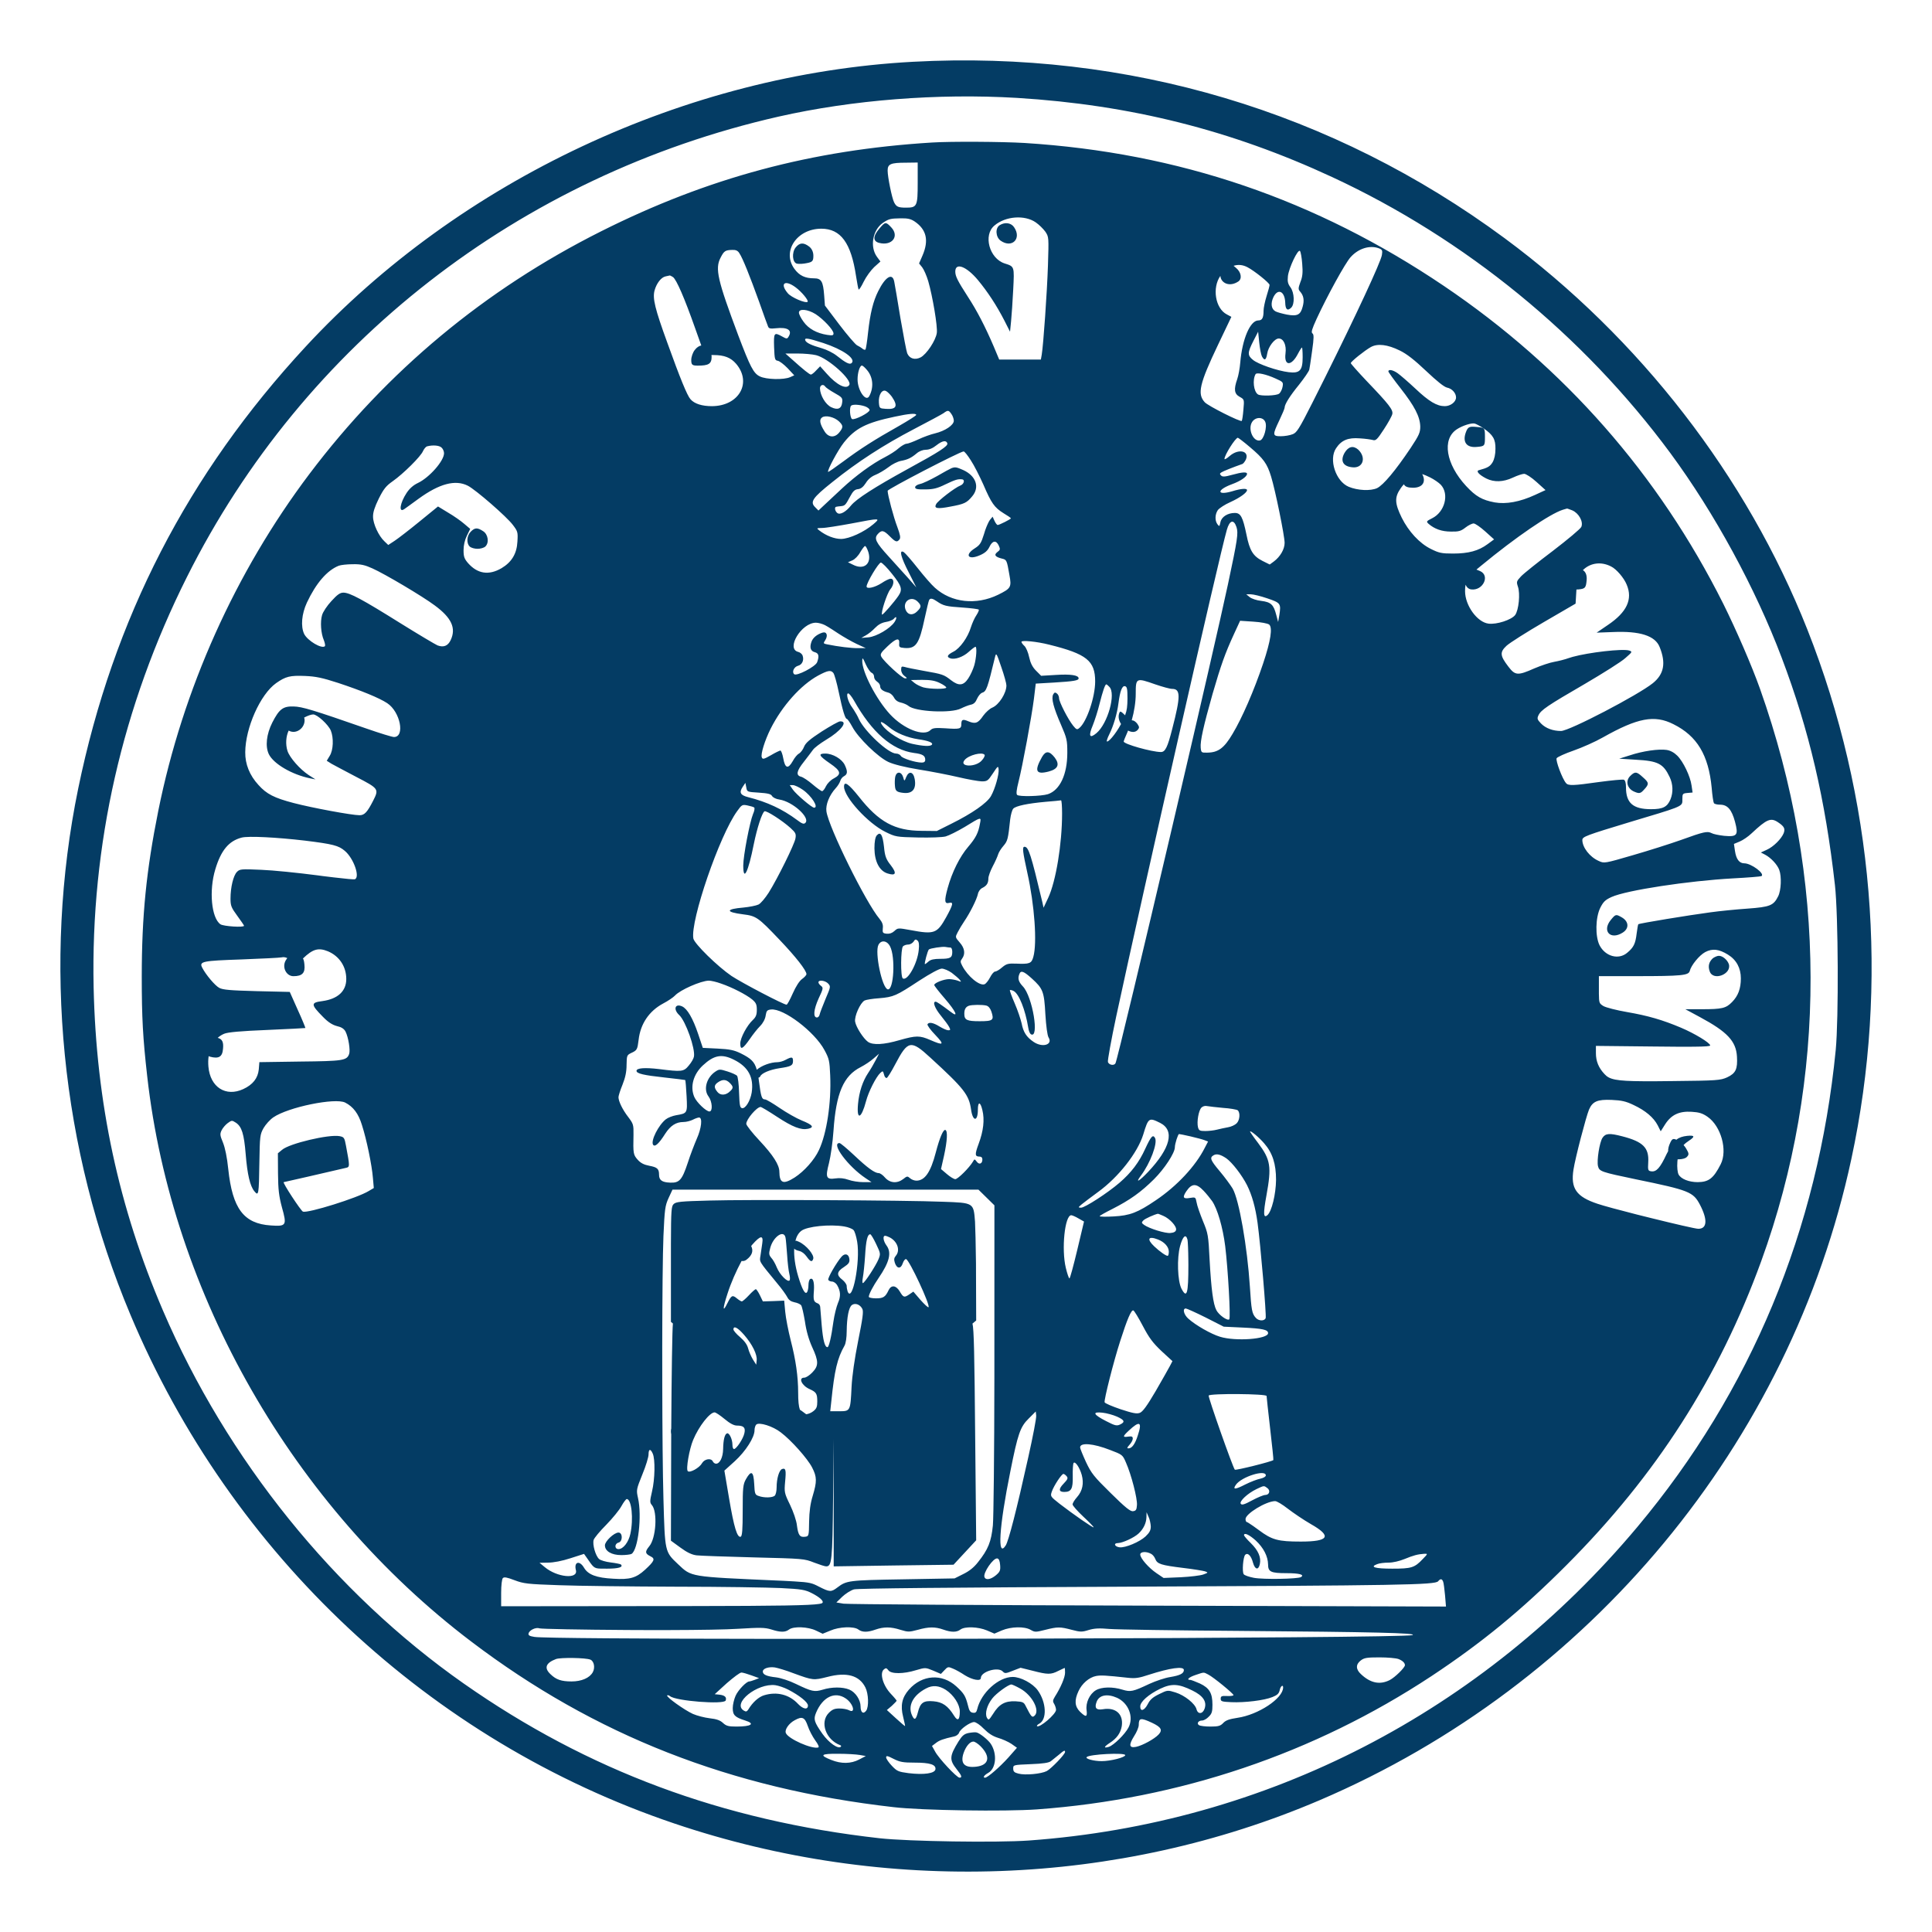 <?xml version="1.0" encoding="UTF-8"?>
<svg width="48px" height="48px" viewBox="0 0 48 48" version="1.1" xmlns="http://www.w3.org/2000/svg" xmlns:xlink="http://www.w3.org/1999/xlink">
    <title>th-bot</title>
    <g id="Page-1" stroke="none" stroke-width="1" fill="none" fill-rule="evenodd">
        <g id="th-bot" fill-rule="nonzero">
            <rect id="Rectangle" x="0" y="0" width="48" height="48"></rect>
            <path d="M32.788,3.275 C39.504,6.148 44.478,12.144 45.995,19.199 C46.937,23.573 46.554,28.187 44.902,32.363 C43.397,36.166 40.743,39.598 37.379,42.084 C33.114,45.234 28.024,46.754 22.681,46.465 C17.05,46.161 11.423,43.522 7.597,39.391 C4.665,36.226 2.814,32.633 1.943,28.409 C1.054,24.087 1.512,19.447 3.239,15.339 C5.743,9.373 10.683,4.747 16.75,2.697 C22.002,0.921 27.765,1.128 32.788,3.275 Z M21.856,2.329 C17.947,2.768 14.606,4.011 11.52,6.174 C8.303,8.43 5.638,11.738 4.05,15.437 C2.946,18.009 2.39,20.607 2.326,23.472 C2.251,27.001 3.036,30.455 4.643,33.662 C7.545,39.463 12.909,43.638 19.34,45.102 C21.18,45.519 23.297,45.684 25.264,45.568 C28.084,45.395 30.584,44.768 33.099,43.6 C36.399,42.069 39.335,39.673 41.501,36.741 C42.597,35.254 43.611,33.391 44.264,31.664 C44.948,29.858 45.349,28.139 45.589,26.006 C45.672,25.263 45.683,22.694 45.608,21.913 C45.169,17.445 43.502,13.435 40.683,10.067 C36.823,5.46 31.463,2.697 25.561,2.273 C24.761,2.216 22.573,2.25 21.856,2.329 Z M25.759,3.046 C29.305,3.303 32.645,4.432 35.562,6.356 C36.81,7.182 37.804,7.996 38.921,9.117 C41.148,11.348 42.706,13.78 43.755,16.661 C45.403,21.193 45.392,26.199 43.725,30.892 C43.52,31.468 43.135,32.353 42.814,33 C41.204,36.213 38.869,38.873 35.876,40.894 C32.689,43.046 29.282,44.208 25.453,44.448 C24.892,44.481 23.622,44.489 23.155,44.459 C20.17,44.276 17.588,43.585 14.936,42.254 C12.048,40.805 9.616,38.783 7.684,36.22 C5.846,33.78 4.542,30.877 3.933,27.858 C3.635,26.375 3.522,25.247 3.522,23.734 C3.522,22.713 3.549,22.22 3.657,21.264 C4.266,15.835 7.281,10.574 11.704,7.219 C14.775,4.888 18.156,3.561 22.199,3.102 C22.894,3.019 24.978,2.99 25.759,3.046 Z M22.509,42.841 C22.315,42.841 22.27,42.863 22.214,42.972 C22.161,43.073 22.053,43.603 22.053,43.76 C22.053,43.925 22.124,43.958 22.513,43.958 L22.8,43.962 L22.8,43.461 C22.8,42.875 22.785,42.841 22.509,42.841 Z M25.86,39.067 L24.825,39.067 L24.687,39.396 C24.474,39.893 24.268,40.289 24.048,40.625 C23.79,41.025 23.734,41.137 23.734,41.253 C23.734,41.488 24.011,41.384 24.298,41.04 C24.537,40.752 24.762,40.409 24.952,40.039 L25.094,39.759 L25.12,40.02 C25.135,40.166 25.158,40.517 25.173,40.805 C25.202,41.388 25.206,41.376 24.96,41.455 C24.579,41.578 24.422,42.161 24.706,42.396 C24.982,42.632 25.46,42.665 25.733,42.475 C25.815,42.419 25.92,42.314 25.972,42.243 C26.058,42.112 26.058,42.109 26.036,41.403 C26.013,40.719 25.923,39.441 25.882,39.191 L25.86,39.067 Z M22.539,39.224 C22.52,39.273 22.445,39.665 22.371,40.095 C22.3,40.528 22.232,40.935 22.217,41.003 C22.173,41.231 21.997,41.126 21.818,40.764 C21.694,40.517 21.62,40.222 21.567,39.74 C21.545,39.527 21.515,39.336 21.504,39.318 C21.493,39.303 21.459,39.31 21.429,39.336 C21.399,39.362 21.336,39.4 21.291,39.422 C21.25,39.445 21.052,39.673 20.854,39.934 L20.495,40.409 L20.476,40.663 C20.45,41.01 20.405,41.085 20.226,41.085 C20.002,41.085 19.86,41.152 19.737,41.32 C19.419,41.754 19.8,42.318 20.405,42.318 C20.887,42.318 21.145,41.967 21.268,41.141 C21.295,40.977 21.321,40.827 21.332,40.808 C21.343,40.793 21.399,40.879 21.459,41.003 C21.519,41.126 21.638,41.287 21.72,41.365 L21.874,41.503 L21.788,41.619 C21.608,41.866 21.679,42.281 21.93,42.46 C22.079,42.561 22.12,42.572 22.374,42.576 C22.554,42.579 22.628,42.561 22.725,42.497 C23.021,42.295 23.08,42.026 22.92,41.653 L22.834,41.455 L22.912,41.358 C22.953,41.305 23.021,41.152 23.062,41.014 C23.17,40.64 23.297,39.889 23.275,39.729 C23.249,39.542 23.021,39.198 22.871,39.12 C22.729,39.049 22.595,39.09 22.539,39.224 Z M22.143,42.351 C22.006,42.497 21.992,42.492 21.845,42.318 C21.685,42.13 21.685,42.003 21.845,41.965 C22.162,41.885 22.351,42.13 22.143,42.351 Z M25.193,42.357 C25.119,42.464 24.971,42.487 24.841,42.408 C24.721,42.338 24.735,42.11 24.86,42.021 C25.142,41.821 25.391,42.073 25.193,42.357 Z M20.05,41.464 C20.185,41.49 20.208,41.516 20.208,41.645 C20.208,41.738 20.171,41.82 20.106,41.872 C19.966,41.98 19.869,41.975 19.771,41.856 C19.664,41.727 19.687,41.47 19.803,41.449 C19.855,41.439 19.962,41.444 20.05,41.464 Z M31.823,37.162 C31.613,37.162 31.61,37.192 31.785,37.558 C31.856,37.707 31.916,37.849 31.916,37.872 C31.916,37.954 32.043,38.159 32.275,38.443 C32.405,38.608 32.521,38.776 32.529,38.817 C32.538,38.854 32.56,39.008 32.585,39.184 L32.6,39.291 C32.645,39.605 32.645,39.691 32.607,39.717 C32.57,39.744 32.596,39.826 32.708,40.072 C32.97,40.64 33.418,41.459 33.556,41.612 C33.75,41.828 34.031,41.914 34.255,41.832 C34.341,41.799 34.352,41.78 34.333,41.664 C34.303,41.485 33.702,40.192 32.914,38.608 L32.604,37.99 C32.269,37.325 32.214,37.253 32.121,37.214 C32.05,37.184 31.916,37.162 31.823,37.162 Z M18.877,38.649 C18.72,38.724 18.638,38.888 18.343,39.665 C17.828,41.04 17.76,41.324 17.902,41.597 C17.988,41.765 18.018,41.787 18.194,41.791 C18.28,41.795 18.332,41.772 18.369,41.709 C18.451,41.589 18.627,41.148 18.859,40.506 C18.967,40.199 19.068,39.919 19.083,39.886 C19.102,39.837 19.143,39.83 19.27,39.844 C19.572,39.878 19.696,39.796 19.587,39.628 C19.557,39.579 19.539,39.579 19.434,39.639 C19.232,39.751 19.221,39.736 19.232,39.377 C19.244,39.075 19.251,39.049 19.322,39.037 C19.367,39.03 19.475,38.948 19.569,38.851 L19.733,38.675 L19.632,38.63 C19.475,38.559 19.031,38.57 18.877,38.649 Z M31.972,40.184 C31.86,40.207 31.733,40.241 31.692,40.263 C31.583,40.319 31.565,40.461 31.636,40.614 C31.748,40.846 31.92,40.767 31.931,40.483 C31.935,40.308 31.987,40.267 32.08,40.356 C32.17,40.446 32.159,40.726 32.062,40.861 C31.998,40.947 31.983,41.003 31.998,41.141 C32.024,41.35 32.245,41.817 32.297,41.765 C32.316,41.746 32.342,41.601 32.353,41.447 C32.372,41.227 32.361,41.122 32.308,40.992 C32.252,40.838 32.252,40.812 32.301,40.756 C32.39,40.655 32.409,40.539 32.364,40.379 C32.312,40.177 32.23,40.136 31.972,40.184 Z M30.851,37.543 C30.821,37.509 30.018,37.913 29.932,38.006 C29.742,38.212 29.798,38.462 30.265,39.441 L30.593,40.128 L30.481,40.188 C30.191,40.337 30.112,40.853 30.32,41.146 C30.331,40.971 30.544,40.857 30.769,41.009 C30.865,41.078 30.836,41.241 30.707,41.346 C30.685,41.366 30.666,41.382 30.648,41.396 C30.762,41.433 30.877,41.422 30.993,41.361 C31.165,41.272 31.542,40.969 31.542,40.921 C31.542,40.898 31.509,40.771 31.468,40.644 C31.427,40.513 31.393,40.349 31.393,40.282 C31.393,40.102 31.359,40.039 31.262,40.039 C31.06,40.039 30.862,39.572 30.814,38.993 C30.803,38.854 30.769,38.668 30.739,38.582 C30.65,38.328 30.664,38.215 30.799,38.141 C30.915,38.077 30.915,38.077 30.892,37.819 C30.881,37.681 30.862,37.554 30.851,37.543 Z M17.689,37.909 C17.439,37.909 17.252,37.969 17.155,38.081 C17.073,38.171 16.894,38.611 16.583,39.475 C16.27,40.334 16.21,40.588 16.262,40.782 C16.311,40.962 16.427,41.111 16.535,41.133 C16.58,41.141 16.628,41.152 16.64,41.156 C16.651,41.156 16.688,41.137 16.722,41.115 C16.808,41.048 17.002,40.607 17.271,39.844 L17.423,39.417 C17.368,39.406 17.312,39.371 17.264,39.308 C17.213,39.248 17.174,39.132 17.174,39.057 C17.174,38.936 17.197,38.916 17.337,38.916 C17.607,38.916 17.68,38.961 17.68,39.137 L17.676,39.179 L17.727,39.179 C17.996,39.179 18.156,39.116 18.291,38.959 C18.687,38.488 18.358,37.913 17.689,37.909 Z M19.572,40.715 C19.367,40.958 19.498,41.059 19.763,40.864 C19.912,40.756 20.095,40.536 20.065,40.502 C20.017,40.457 19.658,40.61 19.572,40.715 Z M20.551,39.68 C20.29,39.721 20.088,39.833 19.965,40.005 C19.901,40.091 19.849,40.192 19.849,40.233 C19.849,40.338 20.065,40.319 20.263,40.196 C20.458,40.069 20.708,39.803 20.708,39.717 C20.708,39.665 20.682,39.661 20.551,39.68 Z M32.017,38.753 C31.733,38.787 31.251,38.955 31.128,39.06 C30.989,39.172 30.993,39.239 31.139,39.527 L31.258,39.759 L31.285,39.493 C31.3,39.348 31.329,39.191 31.352,39.146 C31.415,39.03 31.456,39.049 31.483,39.213 C31.509,39.385 31.666,39.59 31.77,39.59 C31.89,39.59 31.965,39.426 31.938,39.22 C31.897,38.899 32.088,38.895 32.252,39.22 C32.293,39.299 32.338,39.366 32.346,39.366 C32.357,39.366 32.364,39.258 32.364,39.123 C32.364,38.795 32.293,38.72 32.017,38.753 Z M20.79,39.161 C20.697,39.235 20.536,39.314 20.417,39.348 C20.163,39.419 20.028,39.482 20.006,39.546 C19.983,39.613 20.069,39.602 20.454,39.478 C20.94,39.318 21.268,39.09 21.16,38.981 C21.112,38.933 21.011,38.985 20.79,39.161 Z M33.508,35.906 C33.186,36.041 33.007,36.586 33.194,36.863 C33.328,37.065 33.493,37.132 33.784,37.109 C33.918,37.102 34.064,37.08 34.109,37.068 C34.18,37.046 34.217,37.08 34.382,37.334 C34.486,37.491 34.58,37.662 34.591,37.711 C34.617,37.816 34.513,37.95 33.948,38.54 C33.735,38.765 33.56,38.963 33.56,38.978 C33.564,39.019 33.9,39.288 34.057,39.377 C34.225,39.471 34.475,39.441 34.778,39.291 C34.953,39.206 35.144,39.056 35.435,38.78 C35.704,38.526 35.88,38.384 35.955,38.369 C36.074,38.346 36.175,38.234 36.175,38.126 C36.175,38.014 36.037,37.909 35.895,37.909 C35.697,37.909 35.503,38.025 35.159,38.35 C34.987,38.511 34.796,38.675 34.729,38.724 C34.61,38.81 34.494,38.832 34.494,38.772 C34.494,38.753 34.632,38.563 34.796,38.354 C35.148,37.905 35.278,37.651 35.286,37.405 C35.286,37.255 35.26,37.192 35.047,36.87 C34.669,36.306 34.371,35.951 34.214,35.873 C34.053,35.798 33.732,35.813 33.508,35.906 Z M20.54,38.716 L20.376,38.899 L20.278,38.798 C20.226,38.739 20.166,38.694 20.148,38.694 C20.114,38.694 19.972,38.806 19.673,39.075 L19.513,39.217 L19.815,39.217 C19.98,39.217 20.185,39.198 20.275,39.176 C20.577,39.101 21.179,38.559 21.1,38.436 C21.029,38.316 20.79,38.432 20.54,38.716 Z M21.306,38.574 C21.306,38.746 21.362,38.918 21.414,38.918 C21.433,38.918 21.489,38.869 21.541,38.806 C21.691,38.63 21.713,38.376 21.597,38.159 C21.515,38.002 21.306,38.298 21.306,38.574 Z M31.255,38.2 C31.146,38.268 31.113,38.567 31.195,38.705 C31.225,38.753 31.46,38.701 31.688,38.597 C31.882,38.511 31.886,38.503 31.864,38.384 C31.852,38.32 31.811,38.242 31.778,38.219 C31.711,38.167 31.326,38.156 31.255,38.2 Z M20.652,37.883 C20.51,37.95 20.376,38.178 20.372,38.35 C20.372,38.436 20.458,38.466 20.503,38.395 C20.517,38.372 20.618,38.301 20.73,38.238 C20.917,38.133 20.936,38.115 20.925,38.01 C20.91,37.846 20.816,37.804 20.652,37.883 Z M22.008,37.842 C21.851,37.853 21.848,37.857 21.836,37.995 C21.821,38.186 21.915,38.339 22.016,38.283 C22.053,38.264 22.116,38.2 22.158,38.144 C22.318,37.909 22.273,37.823 22.008,37.842 Z M21.171,37.588 C21.119,37.61 21.097,37.872 21.145,37.92 C21.183,37.958 21.354,37.95 21.489,37.905 C21.552,37.883 21.605,37.842 21.605,37.812 C21.605,37.748 21.242,37.562 21.171,37.588 Z M20.334,35.316 L20.256,35.395 C20.118,35.529 20.181,35.626 20.678,36.022 C21.306,36.527 21.952,36.945 22.711,37.341 C23.062,37.524 23.39,37.7 23.439,37.733 C23.551,37.816 23.57,37.812 23.637,37.715 C23.671,37.67 23.697,37.591 23.697,37.547 C23.697,37.438 23.48,37.293 23.23,37.233 C23.129,37.21 22.942,37.143 22.815,37.083 C22.688,37.024 22.557,36.975 22.52,36.975 C22.486,36.975 22.397,36.923 22.326,36.863 C22.258,36.799 22.102,36.702 21.986,36.642 C21.672,36.482 21.261,36.183 20.917,35.862 C20.749,35.705 20.551,35.518 20.473,35.447 L20.334,35.316 Z M20.574,36.276 C20.544,36.306 20.82,36.822 20.966,37.005 C21.25,37.36 21.519,37.498 22.232,37.648 C22.591,37.726 22.763,37.737 22.763,37.692 C22.763,37.674 22.572,37.554 22.344,37.423 C21.713,37.068 21.366,36.844 20.955,36.538 C20.753,36.388 20.581,36.269 20.574,36.276 Z M20.484,37.285 C20.368,37.468 20.349,37.577 20.424,37.629 C20.51,37.692 20.727,37.64 20.843,37.532 C20.951,37.427 20.955,37.386 20.854,37.259 C20.742,37.117 20.581,37.124 20.484,37.285 Z M31.303,37.057 C31.131,37.024 30.997,37.345 31.109,37.517 C31.191,37.644 31.378,37.648 31.434,37.52 C31.49,37.401 31.4,37.076 31.303,37.057 Z M37.135,35.518 C36.821,35.578 36.668,35.664 36.425,35.925 C35.921,36.471 35.82,37.087 36.194,37.334 C36.336,37.427 36.56,37.498 36.642,37.476 C36.683,37.464 36.784,37.408 36.862,37.356 C37.094,37.195 37.158,37.087 37.154,36.848 C37.154,36.713 37.128,36.594 37.083,36.515 C37.019,36.411 36.963,36.377 36.739,36.317 C36.664,36.295 36.75,36.202 36.926,36.112 C37.12,36.015 37.348,36.022 37.587,36.134 C37.699,36.187 37.826,36.228 37.867,36.228 C37.912,36.228 38.051,36.138 38.174,36.026 L38.398,35.824 L38.14,35.705 C37.759,35.529 37.419,35.469 37.135,35.518 Z M36.687,36.896 C36.888,36.913 36.893,36.919 36.893,37.144 C36.893,37.37 36.888,37.376 36.681,37.393 C36.503,37.411 36.469,37.393 36.419,37.26 C36.33,37.017 36.436,36.873 36.687,36.896 Z M31.546,33.975 L31.367,34.064 C31.131,34.184 31.046,34.322 30.967,34.722 C30.877,35.155 30.825,35.256 30.679,35.256 C30.5,35.256 30.347,35.159 30.321,35.025 C30.298,34.916 30.295,34.913 30.246,34.976 C30.179,35.069 30.186,35.223 30.257,35.327 C30.295,35.376 30.433,35.466 30.567,35.525 C30.806,35.634 30.982,35.761 30.982,35.824 C30.982,35.873 30.829,35.862 30.612,35.794 C30.224,35.682 30.224,35.828 30.608,35.97 C30.821,36.048 30.982,36.157 30.982,36.228 C30.982,36.28 30.862,36.273 30.608,36.202 C30.429,36.153 30.373,36.149 30.336,36.187 C30.302,36.22 30.302,36.239 30.347,36.265 C30.392,36.295 30.638,36.392 30.862,36.471 C30.889,36.478 30.926,36.53 30.952,36.579 C31.049,36.799 30.773,36.863 30.552,36.672 C30.481,36.609 30.422,36.575 30.422,36.598 C30.422,36.695 30.694,37.124 30.754,37.124 C30.765,37.124 30.904,37.02 31.057,36.889 C31.389,36.609 31.483,36.482 31.58,36.16 C31.684,35.824 31.916,34.685 31.916,34.513 C31.916,34.356 31.808,34.169 31.647,34.049 L31.546,33.975 Z M20.801,35.256 C20.742,35.305 20.727,35.402 20.775,35.409 C20.79,35.413 20.839,35.421 20.887,35.424 C20.992,35.436 21.003,35.443 21.119,35.66 C21.19,35.794 21.235,35.839 21.317,35.847 C21.388,35.854 21.448,35.903 21.511,36 C21.567,36.093 21.653,36.164 21.75,36.202 C21.833,36.235 21.978,36.321 22.072,36.392 C22.165,36.467 22.303,36.534 22.382,36.549 C22.546,36.579 22.636,36.62 22.774,36.736 C22.838,36.792 22.931,36.826 23.002,36.826 C23.084,36.826 23.174,36.863 23.267,36.938 C23.413,37.053 23.51,37.068 23.536,36.986 C23.559,36.919 23.353,36.784 22.539,36.34 C21.728,35.895 21.28,35.607 21.145,35.443 C21.014,35.279 20.869,35.2 20.801,35.256 Z M11.63,34.008 C11.536,34.117 11.517,34.169 11.517,34.33 C11.517,34.453 11.547,34.584 11.6,34.692 L11.682,34.86 L11.532,34.987 C11.454,35.055 11.275,35.182 11.133,35.264 L10.882,35.417 L10.423,35.043 C10.173,34.838 9.896,34.625 9.806,34.565 L9.646,34.46 L9.552,34.55 C9.41,34.681 9.268,34.984 9.268,35.163 C9.265,35.271 9.31,35.406 9.41,35.611 C9.534,35.858 9.593,35.929 9.758,36.045 C10.019,36.228 10.456,36.661 10.509,36.792 C10.535,36.848 10.58,36.904 10.613,36.911 C10.755,36.949 10.92,36.934 10.972,36.878 C11.006,36.848 11.032,36.784 11.032,36.74 C11.032,36.549 10.666,36.134 10.382,36 C10.27,35.947 10.176,35.865 10.102,35.753 C9.937,35.503 9.9,35.253 10.042,35.35 C10.072,35.372 10.232,35.484 10.397,35.607 C10.916,35.985 11.312,36.089 11.622,35.933 C11.816,35.835 12.59,35.163 12.743,34.957 C12.862,34.8 12.87,34.778 12.855,34.543 C12.84,34.244 12.713,34.035 12.463,33.885 C12.145,33.698 11.865,33.743 11.63,34.008 Z M33.746,36.828 C33.622,36.937 33.499,36.909 33.404,36.747 C33.295,36.552 33.365,36.414 33.593,36.391 C33.86,36.356 33.954,36.627 33.746,36.828 Z M23.226,33.399 C23.144,33.47 22.953,33.691 22.8,33.885 C22.647,34.079 22.49,34.259 22.456,34.281 C22.329,34.36 22.382,34.154 22.58,33.773 L22.765,33.407 L22.569,33.631 C22.46,33.754 22.24,33.997 22.079,34.173 C21.758,34.524 21.709,34.625 21.81,34.733 C21.904,34.838 21.956,34.827 22.105,34.677 C22.251,34.531 22.285,34.52 22.348,34.599 C22.378,34.636 22.367,34.711 22.296,34.901 C22.202,35.144 22.053,35.705 22.053,35.806 C22.053,35.85 23.85,36.781 23.94,36.784 C23.962,36.788 24.041,36.687 24.119,36.564 C24.201,36.441 24.336,36.172 24.429,35.966 C24.631,35.495 24.706,35.391 24.933,35.249 C25.034,35.189 25.116,35.133 25.116,35.122 C25.116,35.103 24.829,34.957 24.788,34.957 C24.769,34.957 24.735,35.002 24.709,35.058 L24.661,35.163 L24.593,35.081 C24.564,35.042 24.515,34.936 24.475,34.821 L24.448,34.733 C24.377,34.505 24.347,34.46 24.22,34.378 C23.955,34.21 24.055,34.076 24.347,34.206 C24.47,34.259 24.537,34.318 24.582,34.412 C24.657,34.573 24.75,34.584 24.814,34.445 C24.855,34.356 24.851,34.337 24.78,34.285 C24.687,34.214 24.724,34.162 24.9,34.12 C25.008,34.094 25.016,34.083 25.079,33.713 C25.135,33.411 25.116,33.381 24.799,33.224 C24.253,32.958 23.637,33.026 23.226,33.399 Z M23.62,35.415 C23.958,35.477 24.02,35.507 24.154,35.669 C24.346,35.895 24.25,36.176 23.931,36.322 C23.766,36.395 23.731,36.402 23.639,36.368 C23.608,36.356 23.447,36.268 23.282,36.172 C23.116,36.08 22.924,35.987 22.859,35.976 C22.79,35.961 22.736,35.926 22.736,35.895 C22.736,35.849 22.79,35.838 22.986,35.841 C23.186,35.841 23.289,35.868 23.485,35.964 C23.728,36.08 23.797,36.103 23.9,36.091 C23.981,36.084 23.95,35.972 23.862,35.938 C23.728,35.888 23.305,35.561 23.259,35.477 C23.197,35.365 23.289,35.35 23.62,35.415 Z M36.1,34.247 C35.813,34.247 35.749,34.262 35.547,34.363 C35.267,34.502 34.998,34.793 34.826,35.137 C34.651,35.495 34.643,35.645 34.8,35.869 C34.822,35.902 34.849,35.936 34.88,35.969 C34.905,35.909 34.98,35.882 35.106,35.882 C35.348,35.882 35.437,36.031 35.334,36.222 C35.376,36.209 35.457,36.176 35.532,36.138 C35.63,36.089 35.749,36.007 35.798,35.955 C36.011,35.723 35.895,35.282 35.585,35.126 C35.435,35.051 35.432,35.043 35.491,34.987 C35.641,34.856 35.824,34.793 36.048,34.793 C36.239,34.789 36.295,34.804 36.41,34.894 C36.481,34.95 36.575,34.995 36.612,34.995 C36.65,34.995 36.78,34.905 36.9,34.797 L37.12,34.599 L36.956,34.479 C36.735,34.315 36.485,34.247 36.1,34.247 Z M36.982,32.506 C36.702,32.54 36.399,32.955 36.399,33.313 C36.399,33.374 36.402,33.426 36.412,33.473 C36.438,33.411 36.486,33.364 36.553,33.356 C36.843,33.32 37.026,33.697 36.774,33.811 C36.735,33.828 36.706,33.841 36.682,33.849 C36.719,33.878 36.758,33.912 36.803,33.949 C37.654,34.651 38.506,35.234 38.828,35.335 C38.88,35.35 38.925,35.365 38.932,35.365 C38.936,35.368 38.996,35.346 39.063,35.32 C39.227,35.249 39.343,35.036 39.287,34.909 C39.265,34.86 38.943,34.591 38.577,34.311 C38.211,34.035 37.856,33.751 37.789,33.68 C37.677,33.56 37.673,33.545 37.711,33.429 C37.774,33.254 37.733,32.843 37.643,32.719 C37.55,32.6 37.187,32.48 36.982,32.506 Z M20.899,34.61 C20.734,34.61 20.525,34.688 20.353,34.823 C20.282,34.879 20.286,34.879 20.428,34.883 C20.448,34.883 20.484,34.886 20.53,34.892 L20.699,34.916 C20.828,34.936 20.984,34.963 21.138,34.991 C21.881,35.133 21.881,35.133 21.698,34.976 C21.47,34.782 21.104,34.614 20.899,34.61 Z M27.526,21.615 C27.515,21.652 27.608,22.164 27.732,22.747 C28.412,25.904 30.283,34.15 30.481,34.838 C30.549,35.077 30.653,35.107 30.72,34.905 C30.769,34.752 30.747,34.606 30.508,33.482 C30.333,32.663 29.792,30.314 29.231,27.916 L29.091,27.317 C28.412,24.422 27.748,21.639 27.713,21.581 C27.676,21.518 27.552,21.54 27.526,21.615 Z M11.864,34.365 C11.935,34.365 12.021,34.388 12.057,34.421 C12.158,34.513 12.128,34.722 12.006,34.801 C11.859,34.898 11.798,34.893 11.696,34.791 C11.595,34.689 11.584,34.5 11.671,34.421 C11.706,34.388 11.793,34.365 11.864,34.365 Z M21.19,33.971 L21.067,34.031 L21.179,34.079 C21.239,34.105 21.324,34.191 21.373,34.281 C21.422,34.363 21.474,34.434 21.493,34.434 C21.511,34.434 21.549,34.363 21.575,34.281 C21.661,33.99 21.463,33.829 21.19,33.971 Z M21.915,32.731 C21.877,32.768 22.038,33.257 22.116,33.354 C22.225,33.482 22.221,33.638 22.113,33.62 C22.075,33.612 21.982,33.567 21.907,33.515 C21.735,33.403 21.53,33.358 21.53,33.429 C21.53,33.523 21.829,34.023 21.885,34.023 C21.915,34.023 22.042,33.896 22.165,33.739 C22.404,33.44 22.427,33.354 22.322,33.198 C22.221,33.048 21.93,32.712 21.915,32.731 Z M38.783,29.839 C38.581,29.839 38.402,29.906 38.286,30.025 C38.192,30.123 38.185,30.149 38.222,30.227 C38.282,30.358 38.439,30.466 39.381,31.012 C39.833,31.277 40.285,31.561 40.382,31.651 C40.557,31.804 40.561,31.808 40.475,31.838 C40.311,31.889 39.471,31.79 39.074,31.681 L38.977,31.651 C38.884,31.617 38.723,31.576 38.615,31.557 C38.506,31.539 38.286,31.464 38.118,31.393 C37.707,31.21 37.643,31.217 37.475,31.438 C37.266,31.711 37.258,31.796 37.43,31.957 C37.513,32.032 37.931,32.297 38.361,32.547 L39.145,33.003 L39.164,33.317 L39.166,33.354 C39.183,33.354 39.201,33.355 39.218,33.356 C39.383,33.373 39.401,33.395 39.419,33.576 C39.432,33.704 39.397,33.794 39.327,33.834 L39.345,33.853 C39.524,34.017 39.785,34.052 40.027,33.926 C40.158,33.863 40.348,33.642 40.415,33.474 C40.569,33.112 40.419,32.79 39.948,32.473 L39.668,32.282 L40.072,32.297 C40.744,32.327 41.125,32.204 41.234,31.923 C41.394,31.527 41.342,31.251 41.065,31.027 C40.699,30.732 38.988,29.839 38.783,29.839 Z M7.557,32.249 C7.468,32.439 7.494,32.745 7.625,33.029 C7.852,33.511 8.125,33.829 8.417,33.945 C8.469,33.964 8.622,33.982 8.764,33.982 C8.966,33.986 9.063,33.964 9.253,33.878 C9.564,33.739 10.501,33.183 10.796,32.962 C11.219,32.652 11.338,32.394 11.196,32.095 C11.129,31.953 11.021,31.909 10.871,31.965 C10.819,31.987 10.397,32.237 9.941,32.521 C8.996,33.112 8.689,33.276 8.532,33.276 C8.45,33.276 8.383,33.231 8.234,33.067 C8.129,32.955 8.024,32.798 8.002,32.719 C7.953,32.555 7.972,32.263 8.047,32.092 C8.073,32.024 8.084,31.961 8.073,31.946 C7.994,31.871 7.643,32.08 7.557,32.249 Z M31.755,32.547 L31.707,32.727 C31.643,32.977 31.576,33.041 31.337,33.071 C31.225,33.082 31.094,33.127 31.049,33.164 L30.963,33.235 L31.075,33.235 C31.139,33.235 31.322,33.19 31.486,33.134 C31.815,33.022 31.83,33.007 31.785,32.719 L31.755,32.547 Z M23.626,31.102 C23.45,31.24 23.417,31.251 22.95,31.333 C22.733,31.371 22.52,31.415 22.475,31.43 C22.4,31.449 22.389,31.442 22.389,31.359 C22.389,31.303 22.423,31.24 22.471,31.206 C22.542,31.154 22.546,31.146 22.486,31.146 C22.415,31.146 21.963,31.561 21.896,31.684 C21.862,31.748 21.885,31.785 22.046,31.938 C22.262,32.144 22.352,32.166 22.341,32.017 C22.333,31.923 22.344,31.912 22.471,31.901 C22.755,31.879 22.838,31.998 22.972,32.633 C23.024,32.869 23.073,33.078 23.084,33.093 C23.114,33.145 23.17,33.134 23.278,33.059 C23.435,32.951 23.506,32.932 23.91,32.906 C24.123,32.891 24.302,32.869 24.317,32.854 C24.328,32.843 24.302,32.783 24.261,32.719 C24.216,32.656 24.156,32.521 24.123,32.42 C24.048,32.166 23.85,31.89 23.686,31.808 C23.54,31.733 23.51,31.681 23.603,31.647 C23.716,31.602 23.928,31.677 24.067,31.804 C24.145,31.875 24.22,31.931 24.235,31.931 C24.276,31.931 24.257,31.647 24.205,31.468 C24.175,31.367 24.108,31.221 24.055,31.143 C23.936,30.963 23.82,30.952 23.626,31.102 Z M22.498,32.854 C22.419,33.063 22.643,33.209 22.8,33.052 C22.897,32.955 22.894,32.917 22.785,32.809 C22.677,32.701 22.55,32.719 22.498,32.854 Z M21.399,32.151 L21.511,32.215 C21.575,32.249 21.676,32.331 21.739,32.398 C21.818,32.48 21.904,32.529 22.008,32.547 C22.09,32.559 22.18,32.596 22.206,32.626 C22.277,32.712 22.292,32.652 22.225,32.547 C22.12,32.387 21.777,32.185 21.579,32.166 L21.399,32.151 Z M29.831,29.424 C29.816,29.585 29.899,29.958 30.126,30.761 C30.336,31.483 30.437,31.767 30.657,32.245 L30.81,32.577 L31.143,32.555 C31.326,32.544 31.498,32.51 31.531,32.484 C31.621,32.409 31.572,32.084 31.382,31.516 C31.158,30.847 30.855,30.152 30.623,29.768 C30.414,29.413 30.265,29.304 29.996,29.301 C29.85,29.297 29.843,29.301 29.831,29.424 Z M19.729,31.251 C19.669,31.311 19.729,31.434 19.83,31.46 C19.927,31.486 19.98,31.595 19.942,31.707 C19.931,31.748 19.879,31.793 19.83,31.804 C19.52,31.882 19.912,32.529 20.271,32.529 C20.327,32.529 20.428,32.503 20.495,32.469 C20.535,32.449 20.605,32.406 20.681,32.357 L20.835,32.256 C20.955,32.178 21.156,32.062 21.283,32.002 L21.511,31.897 L21.324,31.897 C21.156,31.894 20.82,31.935 20.551,31.991 C20.454,32.009 20.45,32.017 20.503,32.095 C20.577,32.211 20.54,32.316 20.432,32.282 C20.293,32.237 20.192,32.151 20.159,32.051 C20.11,31.909 20.14,31.823 20.245,31.796 C20.342,31.77 20.357,31.699 20.301,31.546 C20.26,31.438 19.789,31.191 19.729,31.251 Z M25.27,28.251 C25.244,28.277 25.255,28.378 25.303,28.568 C25.404,28.964 25.632,30.197 25.688,30.642 L25.733,31.016 L26.181,31.042 C26.682,31.072 26.798,31.094 26.798,31.146 C26.798,31.225 26.603,31.255 26.241,31.232 L25.867,31.21 L25.74,31.337 C25.651,31.427 25.602,31.524 25.569,31.673 C25.546,31.789 25.49,31.916 25.453,31.95 C25.412,31.987 25.378,32.032 25.378,32.054 C25.378,32.099 25.759,32.062 26.069,31.983 C26.999,31.752 27.209,31.583 27.209,31.068 C27.209,30.683 26.999,30.063 26.816,29.913 C26.76,29.865 26.742,29.872 26.663,29.969 C26.536,30.126 26.312,30.563 26.312,30.653 C26.312,30.694 26.29,30.747 26.26,30.769 C26.215,30.806 26.196,30.799 26.166,30.747 C26.114,30.646 26.174,30.421 26.361,29.992 C26.506,29.656 26.517,29.611 26.517,29.297 C26.517,28.759 26.334,28.37 26.036,28.269 C25.871,28.217 25.318,28.202 25.27,28.251 Z M22.113,30.253 C21.773,30.62 21.414,31.311 21.422,31.587 C21.422,31.673 21.437,31.662 21.508,31.498 C21.556,31.393 21.623,31.296 21.657,31.285 C21.691,31.27 21.717,31.229 21.717,31.184 C21.717,31.156 21.732,31.124 21.754,31.098 L21.791,31.064 C21.833,31.038 21.866,30.989 21.866,30.956 C21.866,30.881 21.93,30.829 22.06,30.795 C22.102,30.787 22.149,30.753 22.182,30.713 L22.21,30.672 C22.244,30.605 22.3,30.563 22.382,30.545 C22.449,30.53 22.535,30.492 22.569,30.463 C22.733,30.317 23.637,30.272 23.876,30.399 C23.951,30.436 24.063,30.481 24.119,30.492 C24.194,30.507 24.239,30.552 24.276,30.642 C24.306,30.709 24.362,30.776 24.399,30.788 C24.508,30.821 24.534,30.9 24.724,31.688 C24.75,31.789 24.762,31.767 24.877,31.427 C24.948,31.225 25.004,31.019 25.004,30.971 C25.004,30.78 24.821,30.492 24.657,30.421 C24.59,30.395 24.489,30.302 24.429,30.22 C24.302,30.033 24.235,30.007 24.063,30.078 C23.917,30.141 23.884,30.126 23.884,30.003 C23.884,29.891 23.843,29.88 23.484,29.906 C23.234,29.921 23.17,29.913 23.118,29.861 C22.95,29.693 22.453,29.887 22.113,30.253 Z M22.031,24.802 C21.933,24.813 21.922,24.825 21.933,24.937 C21.945,25.023 21.918,25.09 21.851,25.172 C21.508,25.579 20.588,27.444 20.532,27.843 C20.51,28.008 20.603,28.243 20.764,28.419 C20.813,28.471 20.861,28.55 20.876,28.598 C20.887,28.643 20.932,28.699 20.973,28.718 C21.059,28.766 21.063,28.834 20.988,28.994 C20.917,29.144 20.689,29.278 20.503,29.278 C20.319,29.278 20.346,29.222 20.618,29.035 C20.891,28.849 20.914,28.766 20.719,28.662 C20.637,28.621 20.555,28.535 20.521,28.467 C20.491,28.4 20.447,28.344 20.424,28.344 C20.405,28.344 20.297,28.419 20.189,28.512 C20.08,28.606 19.95,28.692 19.901,28.703 C19.77,28.736 19.789,28.845 19.972,29.073 C20.058,29.185 20.159,29.316 20.196,29.368 C20.23,29.42 20.379,29.532 20.521,29.618 C20.895,29.839 21.082,30.085 20.872,30.078 C20.835,30.078 20.63,29.962 20.417,29.827 C20.121,29.633 20.017,29.547 19.976,29.446 C19.95,29.375 19.89,29.301 19.852,29.278 C19.811,29.26 19.74,29.174 19.696,29.091 C19.58,28.886 19.505,28.908 19.46,29.159 C19.442,29.263 19.408,29.353 19.389,29.353 C19.371,29.353 19.262,29.301 19.154,29.237 C18.975,29.136 18.948,29.129 18.926,29.185 C18.896,29.267 19.001,29.603 19.146,29.895 C19.434,30.466 19.894,30.978 20.323,31.214 C20.566,31.344 20.641,31.359 20.704,31.281 C20.73,31.251 20.79,31.038 20.839,30.803 C20.936,30.339 20.999,30.138 21.041,30.138 C21.055,30.138 21.119,30.048 21.175,29.943 C21.321,29.667 21.818,29.185 22.072,29.069 C22.199,29.009 22.486,28.938 22.826,28.882 C23.129,28.834 23.57,28.748 23.809,28.692 C24.044,28.636 24.306,28.591 24.388,28.587 C24.526,28.587 24.545,28.598 24.668,28.785 C24.791,28.972 24.799,28.979 24.81,28.89 C24.825,28.766 24.724,28.404 24.62,28.221 C24.522,28.049 24.153,27.791 23.633,27.533 L23.275,27.354 L22.897,27.358 C22.229,27.361 21.833,27.578 21.339,28.206 C21.082,28.527 20.97,28.606 20.97,28.456 C20.97,28.195 21.564,27.545 21.997,27.332 C22.251,27.208 22.266,27.205 22.8,27.193 C23.118,27.186 23.409,27.197 23.495,27.219 C23.577,27.242 23.786,27.347 23.962,27.451 C24.388,27.713 24.381,27.709 24.347,27.537 C24.306,27.305 24.242,27.182 24.055,26.962 C23.846,26.719 23.652,26.33 23.544,25.934 C23.458,25.617 23.465,25.538 23.581,25.568 C23.697,25.598 23.678,25.523 23.51,25.217 C23.282,24.806 23.215,24.78 22.621,24.892 C22.311,24.948 22.307,24.948 22.221,24.869 C22.165,24.817 22.098,24.795 22.031,24.802 Z M8.932,27.746 C8.742,27.746 7.755,27.929 7.296,28.049 C6.81,28.176 6.623,28.273 6.422,28.497 C6.201,28.736 6.089,29.017 6.093,29.312 C6.097,29.917 6.466,30.747 6.859,31.027 C7.098,31.195 7.206,31.221 7.576,31.206 C7.845,31.195 8.006,31.161 8.398,31.034 C8.973,30.844 9.422,30.661 9.62,30.53 C9.945,30.317 10.068,29.689 9.788,29.689 C9.743,29.689 9.437,29.783 9.108,29.898 C7.785,30.358 7.509,30.444 7.292,30.448 C7.031,30.455 6.937,30.384 6.765,30.048 C6.62,29.76 6.586,29.458 6.679,29.263 C6.795,29.024 7.251,28.755 7.707,28.662 L7.838,28.636 L7.669,28.744 C7.453,28.886 7.199,29.174 7.143,29.342 C7.09,29.507 7.104,29.707 7.172,29.849 C7.357,29.742 7.589,29.917 7.566,30.134 L7.557,30.173 C7.647,30.219 7.731,30.25 7.782,30.25 C7.882,30.25 8.155,29.999 8.219,29.85 C8.293,29.667 8.282,29.364 8.192,29.222 L8.118,29.099 L8.237,29.024 C8.305,28.987 8.585,28.837 8.857,28.695 C9.41,28.408 9.418,28.396 9.272,28.109 C9.123,27.817 9.055,27.746 8.932,27.746 Z M22.942,30.922 C22.867,30.945 22.767,30.993 22.718,31.034 L22.632,31.105 L22.909,31.109 C23.118,31.109 23.23,31.09 23.349,31.031 C23.439,30.989 23.51,30.937 23.51,30.918 C23.51,30.874 23.114,30.877 22.942,30.922 Z M28.841,29.316 C28.61,29.319 27.918,29.514 27.918,29.577 C27.918,29.592 27.96,29.697 28.012,29.812 L28.026,29.849 C28.116,29.802 28.211,29.798 28.271,29.872 C28.31,29.923 28.307,29.94 28.259,30.014 C28.226,30.06 28.174,30.1 28.144,30.1 L28.118,30.106 C28.179,30.321 28.217,30.561 28.217,30.761 C28.217,31.161 28.225,31.165 28.703,30.997 C28.879,30.937 29.065,30.885 29.121,30.885 C29.334,30.885 29.334,30.702 29.125,29.895 C29.006,29.428 28.95,29.316 28.841,29.316 Z M27.149,29.977 C27.197,30.096 27.276,30.339 27.317,30.511 C27.399,30.832 27.455,30.997 27.485,30.997 C27.496,30.997 27.53,30.971 27.56,30.937 C27.732,30.769 27.522,30.022 27.242,29.786 C27.07,29.641 27.037,29.712 27.149,29.977 Z M27.504,29.577 C27.485,29.577 27.511,29.659 27.56,29.756 C27.664,29.966 27.754,30.265 27.788,30.53 C27.825,30.821 27.877,30.967 27.948,30.952 C28.001,30.941 28.012,30.889 28.012,30.642 C28.009,30.449 28,30.355 27.953,30.231 L27.97,30.213 C27.834,30.344 27.828,30.344 27.804,30.27 C27.776,30.186 27.801,30.092 27.852,30.012 L27.896,30.1 C27.784,29.857 27.571,29.577 27.504,29.577 Z M22.901,29.054 C22.744,29.054 22.415,29.159 22.382,29.218 C22.363,29.252 22.311,29.278 22.262,29.278 C22.072,29.278 21.485,29.824 21.339,30.134 C21.309,30.204 21.257,30.295 21.212,30.364 L21.171,30.425 C21.07,30.56 21.011,30.773 21.074,30.773 C21.097,30.773 21.16,30.694 21.216,30.597 C21.661,29.805 22.161,29.368 22.707,29.293 C22.92,29.267 22.987,29.226 22.987,29.125 C22.987,29.076 22.961,29.054 22.901,29.054 Z M39.72,26.61 C39.496,26.708 39.313,26.947 39.313,27.13 C39.313,27.212 39.403,27.246 40.501,27.578 C41.727,27.945 41.796,27.96 41.798,28.097 L41.798,28.142 C41.798,28.281 41.805,28.288 41.925,28.299 L42.052,28.31 L42.026,28.486 C41.996,28.71 41.82,29.08 41.671,29.226 C41.596,29.301 41.503,29.353 41.409,29.368 C41.215,29.398 40.815,29.342 40.49,29.233 L40.229,29.151 L40.64,29.125 C41.192,29.095 41.323,29.028 41.48,28.699 C41.566,28.523 41.574,28.314 41.503,28.142 C41.424,27.952 41.316,27.896 41.021,27.896 C40.572,27.896 40.397,28.049 40.397,28.438 C40.397,28.55 40.378,28.613 40.344,28.628 C40.315,28.639 40.042,28.613 39.735,28.572 C39.078,28.479 38.962,28.475 38.906,28.546 C38.813,28.654 38.645,29.106 38.674,29.162 C38.693,29.192 38.88,29.278 39.097,29.353 C39.31,29.428 39.638,29.573 39.821,29.678 C40.688,30.167 41.107,30.246 41.577,30.007 C42.164,29.715 42.448,29.241 42.526,28.43 C42.541,28.239 42.567,28.068 42.582,28.045 C42.591,28.031 42.633,28.017 42.683,28.011 L42.735,28.008 C42.918,28.008 43.023,27.888 43.105,27.586 C43.195,27.249 43.161,27.205 42.836,27.234 C42.706,27.249 42.567,27.276 42.522,27.302 C42.418,27.354 42.336,27.339 41.76,27.13 C41.495,27.036 40.957,26.865 40.565,26.752 C39.862,26.547 39.855,26.547 39.72,26.61 Z M22.658,29.521 C22.404,29.581 22.042,29.805 21.918,29.984 C21.833,30.104 21.915,30.078 22.087,29.936 C22.258,29.79 22.542,29.674 22.815,29.633 C23.054,29.6 23.185,29.551 23.155,29.502 C23.121,29.45 22.946,29.458 22.658,29.521 Z M26.052,28.831 C26.285,28.893 26.334,29.003 26.207,29.175 C26.073,29.348 25.981,29.353 25.889,29.194 C25.692,28.845 25.734,28.749 26.052,28.831 Z M23.966,29.118 C24.067,29.241 24.407,29.327 24.463,29.245 C24.474,29.226 24.444,29.162 24.395,29.11 C24.246,28.931 23.816,28.942 23.966,29.118 Z M40.845,28.381 C40.977,28.522 40.971,28.555 40.814,28.692 C40.661,28.834 40.619,28.838 40.498,28.716 C40.377,28.593 40.43,28.4 40.608,28.329 C40.729,28.277 40.761,28.287 40.845,28.381 Z M22.726,28.643 C22.693,28.83 22.58,28.855 22.514,28.694 C22.471,28.585 22.467,28.585 22.438,28.694 C22.396,28.83 22.282,28.842 22.245,28.714 C22.231,28.662 22.226,28.552 22.235,28.469 C22.245,28.346 22.282,28.32 22.443,28.301 C22.67,28.275 22.769,28.398 22.726,28.643 Z M19.804,27.627 C19.438,27.899 19.06,28.075 18.586,28.195 C18.395,28.243 18.358,28.31 18.451,28.449 L18.519,28.55 L18.541,28.438 C18.56,28.325 18.564,28.325 18.851,28.307 C19.079,28.292 19.154,28.273 19.18,28.225 C19.202,28.187 19.281,28.146 19.367,28.135 C19.696,28.083 20.136,27.683 20.009,27.556 C19.972,27.518 19.927,27.533 19.804,27.627 Z M20.226,27.933 C20.17,27.933 19.785,28.262 19.699,28.381 L19.621,28.494 L19.699,28.494 C19.744,28.494 19.856,28.441 19.946,28.378 C20.163,28.228 20.349,27.933 20.226,27.933 Z M23.906,24.006 C23.857,24.1 23.857,24.122 23.902,24.182 C23.988,24.298 23.97,24.443 23.843,24.585 C23.73,24.716 23.73,24.716 23.794,24.839 C23.828,24.907 23.902,25.03 23.958,25.112 C24.1,25.321 24.265,25.65 24.295,25.785 C24.306,25.848 24.354,25.916 24.403,25.938 C24.515,25.994 24.556,26.057 24.556,26.177 C24.556,26.229 24.605,26.364 24.664,26.476 C24.724,26.588 24.784,26.723 24.799,26.775 C24.814,26.827 24.874,26.921 24.933,26.988 C25.034,27.107 25.046,27.152 25.098,27.645 C25.113,27.761 25.146,27.881 25.176,27.911 C25.244,27.978 25.524,28.038 25.976,28.079 C26.17,28.094 26.342,28.112 26.361,28.116 C26.376,28.116 26.387,27.97 26.387,27.787 C26.387,27.033 26.234,26.106 26.043,25.695 L25.927,25.448 L25.894,25.598 C25.613,26.775 25.554,26.962 25.453,26.962 C25.393,26.962 25.408,26.846 25.524,26.315 C25.703,25.516 25.77,24.57 25.673,24.227 C25.628,24.062 25.58,24.044 25.244,24.059 C25.046,24.066 25.004,24.055 24.896,23.965 C24.829,23.905 24.75,23.861 24.72,23.861 C24.694,23.861 24.638,23.797 24.597,23.715 C24.556,23.636 24.496,23.562 24.463,23.547 C24.336,23.498 24.041,23.745 23.906,24.006 Z M19.542,23.039 C19.468,23.039 18.44,23.577 18.175,23.752 C17.828,23.988 17.252,24.552 17.226,24.683 C17.148,25.123 17.876,27.249 18.317,27.851 C18.429,28.008 18.444,28.015 18.571,27.989 C18.646,27.974 18.72,27.952 18.739,27.937 C18.754,27.922 18.743,27.847 18.709,27.776 C18.627,27.574 18.466,26.737 18.466,26.498 C18.466,26.08 18.59,26.33 18.728,27.029 C18.81,27.429 18.93,27.802 18.993,27.843 C19.038,27.87 19.438,27.612 19.64,27.429 C19.767,27.313 19.782,27.283 19.763,27.171 C19.74,27.025 19.318,26.173 19.098,25.822 C19.012,25.688 18.9,25.553 18.844,25.527 C18.791,25.501 18.623,25.467 18.47,25.452 C18.026,25.415 18.018,25.34 18.459,25.284 C18.788,25.243 18.833,25.213 19.363,24.656 C19.77,24.23 20.036,23.89 20.036,23.797 C20.036,23.775 19.987,23.719 19.927,23.677 C19.86,23.629 19.774,23.494 19.696,23.319 C19.628,23.166 19.561,23.039 19.542,23.039 Z M39.739,24.518 C39.631,24.739 39.638,25.202 39.758,25.445 C39.833,25.594 39.881,25.643 40.038,25.714 C40.404,25.882 41.958,26.117 43.057,26.177 C43.423,26.196 43.74,26.222 43.763,26.233 C43.856,26.293 43.509,26.551 43.337,26.551 C43.214,26.551 43.135,26.652 43.105,26.857 L43.079,27.033 L43.221,27.092 C43.303,27.126 43.434,27.216 43.516,27.294 C43.894,27.649 43.994,27.69 44.17,27.574 C44.327,27.47 44.357,27.414 44.316,27.302 C44.26,27.16 44.062,26.962 43.894,26.887 L43.748,26.82 L43.856,26.764 C43.998,26.689 44.155,26.521 44.204,26.39 C44.267,26.226 44.252,25.878 44.178,25.732 C44.062,25.501 43.976,25.467 43.419,25.426 C43.143,25.407 42.724,25.366 42.489,25.333 C41.977,25.265 40.722,25.06 40.703,25.037 C40.696,25.03 40.677,24.925 40.662,24.806 C40.632,24.552 40.587,24.462 40.43,24.331 C40.214,24.144 39.881,24.238 39.739,24.518 Z M22.129,26.506 C22.014,26.65 21.984,26.732 21.963,26.958 C21.929,27.262 21.878,27.347 21.784,27.246 C21.746,27.203 21.725,27.09 21.725,26.923 C21.729,26.595 21.848,26.362 22.052,26.299 C22.261,26.233 22.286,26.303 22.129,26.506 Z M5.476,25.037 C5.252,25.194 5.189,25.874 5.349,26.401 C5.491,26.876 5.686,27.107 6.003,27.19 C6.168,27.234 6.877,27.197 7.576,27.115 C8.275,27.029 8.413,26.992 8.566,26.861 C8.786,26.678 8.951,26.207 8.816,26.155 C8.795,26.147 8.586,26.166 8.297,26.201 L8.032,26.233 C7.986,26.239 7.938,26.245 7.89,26.252 C7.408,26.315 6.78,26.379 6.489,26.39 C5.992,26.412 5.958,26.409 5.887,26.338 C5.798,26.248 5.727,25.957 5.727,25.676 C5.727,25.497 5.745,25.452 5.895,25.247 C5.988,25.12 6.063,25.011 6.063,25 C6.063,24.952 5.551,24.985 5.476,25.037 Z M40.315,24.829 C40.483,24.935 40.467,25.108 40.292,25.209 C40.147,25.291 40.14,25.291 40.018,25.142 C39.797,24.868 40.01,24.637 40.315,24.829 Z M22.43,23.692 C22.371,23.726 22.378,24.432 22.434,24.488 C22.46,24.514 22.516,24.533 22.565,24.533 C22.613,24.533 22.669,24.567 22.696,24.604 C22.733,24.664 22.752,24.671 22.793,24.634 C22.83,24.604 22.841,24.537 22.826,24.399 C22.793,24.059 22.546,23.618 22.43,23.692 Z M22.057,23.42 C21.915,23.446 21.728,24.343 21.825,24.526 C21.892,24.653 22.038,24.634 22.113,24.488 C22.251,24.223 22.206,23.393 22.057,23.42 Z M22.98,24.047 C22.957,24.047 23.047,24.384 23.077,24.41 C23.107,24.44 23.42,24.488 23.491,24.473 C23.532,24.466 23.588,24.458 23.615,24.458 C23.641,24.458 23.659,24.41 23.659,24.35 C23.659,24.204 23.611,24.178 23.357,24.178 C23.207,24.178 23.121,24.159 23.073,24.115 C23.032,24.077 22.991,24.047 22.98,24.047 Z M5.178,21.499 C5.17,21.591 5.172,21.679 5.184,21.761 L5.213,21.748 C5.437,21.687 5.526,21.743 5.541,21.945 C5.557,22.106 5.524,22.185 5.409,22.215 C5.456,22.258 5.51,22.292 5.57,22.317 C5.659,22.355 5.988,22.385 6.638,22.411 C7.154,22.433 7.58,22.456 7.587,22.459 C7.591,22.463 7.509,22.669 7.397,22.912 L7.199,23.356 L6.381,23.375 C5.719,23.393 5.536,23.408 5.447,23.457 C5.342,23.513 5.114,23.782 5.024,23.958 C4.942,24.115 5.032,24.13 5.999,24.163 C6.496,24.182 6.948,24.204 7.001,24.215 C7.041,24.225 7.085,24.22 7.137,24.197 C7.124,24.181 7.112,24.163 7.1,24.142 C6.999,23.97 7.112,23.747 7.29,23.747 C7.51,23.747 7.587,23.827 7.563,24.039 C7.556,24.111 7.547,24.157 7.527,24.187 C7.77,24.421 7.909,24.462 8.148,24.365 C8.432,24.245 8.603,23.984 8.603,23.677 C8.603,23.375 8.394,23.181 8.009,23.128 C7.718,23.091 7.718,23.046 8.024,22.736 C8.151,22.605 8.256,22.538 8.368,22.508 C8.484,22.482 8.547,22.441 8.585,22.37 C8.656,22.228 8.708,21.906 8.674,21.813 C8.615,21.652 8.525,21.637 7.46,21.626 L6.444,21.611 L6.429,21.428 C6.407,21.211 6.28,21.051 6.044,20.942 C5.611,20.741 5.222,20.987 5.178,21.499 Z M41.152,21.137 L40.826,21.137 C40.143,21.141 39.985,21.182 39.866,21.312 C39.717,21.469 39.65,21.634 39.65,21.835 L39.65,22.015 L41.069,22 C41.332,21.997 41.552,21.995 41.734,21.994 L42.083,21.995 C42.372,21.998 42.489,22.007 42.489,22.026 C42.489,22.09 42.1,22.325 41.764,22.467 C41.305,22.661 40.942,22.766 40.427,22.855 C40.165,22.9 39.9,22.968 39.836,23.005 C39.737,23.068 39.726,23.075 39.724,23.312 L39.724,23.748 L40.651,23.748 C41.783,23.748 41.951,23.767 41.981,23.875 C42.014,24.017 42.22,24.268 42.366,24.346 C42.545,24.44 42.706,24.421 42.93,24.283 C43.143,24.152 43.251,23.946 43.251,23.692 C43.251,23.438 43.184,23.259 43.034,23.106 C42.881,22.949 42.788,22.926 42.268,22.926 L41.872,22.926 L42.239,22.728 C42.911,22.366 43.131,22.134 43.154,21.753 C43.173,21.436 43.124,21.335 42.911,21.234 C42.743,21.159 42.664,21.152 41.551,21.141 C41.405,21.139 41.272,21.138 41.152,21.137 Z M42.952,24.048 C42.915,24.153 42.798,24.253 42.705,24.253 C42.663,24.253 42.598,24.223 42.556,24.193 C42.458,24.103 42.43,23.998 42.477,23.867 C42.561,23.617 43.031,23.797 42.952,24.048 Z M21.564,22.116 C21.451,22.198 21.272,22.474 21.246,22.613 C21.22,22.747 21.373,23.087 21.481,23.143 C21.519,23.162 21.679,23.188 21.84,23.199 C22.202,23.229 22.266,23.259 22.834,23.633 C23.121,23.819 23.338,23.935 23.398,23.935 C23.454,23.935 23.566,23.887 23.645,23.831 C23.723,23.771 23.813,23.696 23.843,23.659 C23.891,23.603 23.887,23.599 23.794,23.636 C23.738,23.655 23.641,23.674 23.581,23.674 C23.45,23.674 23.211,23.58 23.211,23.528 C23.211,23.509 23.331,23.356 23.473,23.192 C23.753,22.867 23.824,22.702 23.622,22.859 C23.383,23.039 23.275,23.113 23.245,23.113 C23.163,23.113 23.226,22.949 23.376,22.766 C23.465,22.657 23.559,22.53 23.581,22.486 C23.618,22.415 23.615,22.403 23.559,22.403 C23.521,22.403 23.424,22.448 23.342,22.497 C23.185,22.594 23.08,22.613 23.043,22.553 C23.032,22.53 23.114,22.415 23.234,22.291 C23.473,22.041 23.447,22.015 23.114,22.161 C22.849,22.276 22.763,22.276 22.344,22.157 C21.96,22.045 21.687,22.03 21.564,22.116 Z M25.677,22.116 C25.501,22.235 25.423,22.359 25.382,22.575 C25.359,22.676 25.285,22.9 25.21,23.072 C25.135,23.244 25.083,23.39 25.09,23.401 C25.102,23.408 25.143,23.401 25.184,23.379 C25.318,23.308 25.475,22.908 25.546,22.471 C25.557,22.392 25.587,22.321 25.61,22.306 C25.83,22.172 25.654,23.244 25.412,23.494 C25.303,23.61 25.281,23.689 25.326,23.801 C25.363,23.898 25.434,23.872 25.636,23.689 C25.912,23.438 25.942,23.367 25.972,22.799 C25.991,22.497 26.021,22.28 26.05,22.228 C26.166,22.045 25.901,21.962 25.677,22.116 Z M16.647,18.618 C16.449,18.626 16.374,18.678 16.374,18.813 C16.374,18.962 16.329,19 16.131,19.037 C15.997,19.063 15.918,19.104 15.844,19.186 C15.735,19.31 15.728,19.336 15.739,19.807 C15.743,20.057 15.735,20.079 15.608,20.248 C15.466,20.431 15.366,20.64 15.366,20.741 C15.366,20.774 15.41,20.916 15.466,21.051 C15.537,21.23 15.567,21.372 15.567,21.544 C15.571,21.776 15.575,21.787 15.683,21.839 C15.829,21.906 15.836,21.925 15.866,22.164 C15.911,22.564 16.128,22.882 16.475,23.068 C16.598,23.132 16.729,23.222 16.77,23.266 C16.897,23.405 17.413,23.633 17.611,23.636 C17.663,23.636 17.798,23.606 17.91,23.565 C18.186,23.472 18.541,23.289 18.687,23.169 C18.784,23.087 18.803,23.042 18.803,22.912 C18.803,22.788 18.78,22.732 18.706,22.661 C18.56,22.527 18.392,22.213 18.392,22.075 C18.392,21.903 18.451,21.933 18.627,22.183 C18.702,22.295 18.818,22.441 18.885,22.508 C18.956,22.579 19.012,22.684 19.023,22.77 C19.042,22.889 19.06,22.908 19.154,22.919 C19.464,22.956 20.241,22.366 20.484,21.91 C20.6,21.697 20.611,21.641 20.626,21.282 C20.656,20.602 20.54,19.837 20.346,19.426 C20.234,19.183 19.98,18.899 19.744,18.746 C19.46,18.566 19.367,18.6 19.363,18.888 C19.363,19.059 19.206,19.302 18.874,19.657 C18.691,19.851 18.541,20.042 18.541,20.079 C18.541,20.191 18.799,20.494 18.896,20.498 C18.918,20.498 19.098,20.39 19.303,20.255 C19.696,19.997 19.901,19.919 20.077,19.956 C20.237,19.993 20.196,20.05 19.92,20.162 C19.789,20.214 19.542,20.356 19.371,20.472 C19.202,20.588 19.038,20.685 19.008,20.685 C18.926,20.685 18.907,20.744 18.855,21.144 L18.844,21.225 C18.866,21.231 18.883,21.243 18.889,21.259 C18.92,21.336 19.123,21.424 19.369,21.461 C19.656,21.503 19.702,21.528 19.702,21.641 C19.702,21.744 19.671,21.75 19.517,21.668 C19.459,21.635 19.366,21.61 19.314,21.61 C19.15,21.61 18.922,21.527 18.802,21.422 C18.747,21.627 18.649,21.708 18.399,21.832 C18.239,21.91 18.13,21.933 17.831,21.948 L17.461,21.966 L17.346,22.31 C17.215,22.699 17.077,22.938 16.946,22.997 C16.77,23.076 16.722,22.923 16.875,22.781 C17.036,22.631 17.278,21.944 17.241,21.75 C17.234,21.701 17.178,21.604 17.114,21.529 C16.987,21.372 16.938,21.368 16.374,21.439 C16.019,21.481 15.814,21.466 15.814,21.395 C15.814,21.327 15.993,21.286 16.509,21.23 C16.785,21.2 17.021,21.17 17.024,21.167 C17.032,21.159 17.047,20.98 17.058,20.767 C17.08,20.337 17.08,20.341 16.796,20.292 C16.711,20.277 16.595,20.233 16.542,20.191 C16.359,20.046 16.165,19.661 16.225,19.56 C16.27,19.493 16.371,19.586 16.527,19.833 C16.658,20.035 16.796,20.124 16.98,20.124 C17.047,20.124 17.151,20.15 17.211,20.18 C17.267,20.21 17.342,20.236 17.368,20.236 C17.458,20.236 17.428,19.967 17.312,19.709 C17.256,19.579 17.151,19.31 17.088,19.112 C16.946,18.682 16.879,18.607 16.647,18.618 Z M20.297,22.721 C20.196,22.721 20.215,22.919 20.338,23.192 C20.454,23.438 20.458,23.461 20.398,23.506 C20.364,23.532 20.334,23.569 20.334,23.595 C20.334,23.663 20.506,23.64 20.577,23.562 C20.641,23.491 20.637,23.479 20.51,23.181 C20.439,23.009 20.372,22.837 20.364,22.796 C20.357,22.755 20.327,22.721 20.297,22.721 Z M24.339,22.628 C24.022,22.628 23.958,22.657 23.958,22.814 C23.958,22.923 23.992,22.983 24.07,23.012 C24.145,23.039 24.407,23.042 24.508,23.016 C24.56,23.001 24.605,22.945 24.631,22.867 C24.702,22.654 24.672,22.628 24.339,22.628 Z M21.653,18.63 L21.448,18.63 C21.332,18.63 21.168,18.656 21.078,18.689 C20.973,18.727 20.857,18.738 20.76,18.723 C20.525,18.689 20.503,18.746 20.596,19.104 C20.637,19.265 20.689,19.624 20.708,19.908 C20.772,20.842 20.955,21.271 21.384,21.488 C21.485,21.54 21.627,21.634 21.702,21.701 L21.84,21.821 L21.754,21.656 C21.706,21.563 21.623,21.421 21.567,21.339 C21.433,21.137 21.343,20.868 21.317,20.569 C21.28,20.158 21.399,20.199 21.515,20.636 C21.575,20.871 21.765,21.245 21.87,21.342 C21.933,21.398 21.937,21.398 21.963,21.305 C21.975,21.249 22.004,21.211 22.031,21.219 C22.053,21.226 22.146,21.376 22.24,21.555 C22.557,22.157 22.628,22.172 23.118,21.72 C23.951,20.957 24.074,20.8 24.126,20.434 C24.168,20.128 24.295,20.128 24.295,20.431 C24.295,20.64 24.358,20.632 24.407,20.419 C24.466,20.18 24.433,19.9 24.313,19.579 C24.216,19.317 24.22,19.265 24.336,19.265 C24.381,19.265 24.407,19.239 24.407,19.194 C24.407,19.086 24.328,19.056 24.268,19.138 C24.212,19.209 24.212,19.209 24.171,19.138 C24.082,18.988 23.798,18.704 23.734,18.704 C23.701,18.704 23.607,18.76 23.525,18.831 L23.379,18.955 L23.454,19.287 C23.536,19.665 23.547,19.904 23.488,19.926 C23.435,19.945 23.346,19.736 23.249,19.366 C23.121,18.873 22.976,18.667 22.767,18.667 C22.718,18.667 22.647,18.693 22.61,18.727 C22.546,18.783 22.535,18.783 22.442,18.708 C22.292,18.592 22.113,18.604 21.989,18.742 C21.937,18.805 21.866,18.854 21.833,18.854 C21.732,18.854 21.552,18.985 21.22,19.299 C21.041,19.467 20.88,19.601 20.857,19.601 C20.637,19.601 21.07,19.018 21.508,18.727 L21.653,18.63 Z M17.626,20.386 C17.544,20.386 17.305,20.614 17.249,20.748 C17.14,21.002 17.226,21.309 17.461,21.529 C17.738,21.787 17.932,21.824 18.235,21.671 C18.59,21.495 18.732,21.234 18.676,20.857 C18.642,20.651 18.522,20.453 18.437,20.468 C18.384,20.479 18.373,20.535 18.362,20.853 C18.358,21.055 18.332,21.245 18.313,21.271 C18.291,21.297 18.183,21.346 18.074,21.38 C17.887,21.439 17.869,21.439 17.779,21.38 C17.555,21.234 17.469,20.935 17.603,20.759 C17.697,20.632 17.712,20.386 17.626,20.386 Z M17.824,20.871 C17.734,20.98 17.738,21.043 17.839,21.111 C17.951,21.189 18.041,21.185 18.13,21.096 C18.22,21.006 18.224,20.969 18.145,20.894 C18.041,20.786 17.902,20.774 17.824,20.871 Z M42.194,17.471 C42.128,17.471 41.6,17.594 41.039,17.733 L40.665,17.826 C40.234,17.936 39.842,18.041 39.691,18.092 C39.164,18.267 39.018,18.473 39.093,18.944 C39.138,19.235 39.403,20.248 39.478,20.431 C39.567,20.636 39.687,20.688 40.042,20.673 C40.285,20.662 40.393,20.64 40.587,20.546 C40.882,20.408 41.084,20.236 41.185,20.042 L41.26,19.893 L41.368,20.064 C41.521,20.304 41.719,20.397 42.026,20.378 C42.212,20.367 42.298,20.341 42.422,20.255 C42.758,20.023 42.926,19.422 42.75,19.074 C42.571,18.723 42.455,18.633 42.179,18.63 C41.962,18.63 41.764,18.708 41.704,18.82 C41.678,18.869 41.663,18.996 41.674,19.138 L41.68,19.197 L41.708,19.197 C41.789,19.198 41.871,19.219 41.902,19.249 C41.966,19.31 41.966,19.341 41.896,19.457 C41.879,19.488 41.855,19.521 41.828,19.551 C41.862,19.588 41.906,19.623 41.958,19.657 C42.119,19.762 42.108,19.799 41.917,19.78 C41.803,19.767 41.72,19.741 41.649,19.684 L41.686,19.665 C41.572,19.726 41.546,19.714 41.497,19.61 C41.459,19.531 41.442,19.459 41.444,19.399 C41.432,19.377 41.419,19.352 41.405,19.325 C41.245,18.981 41.151,18.88 41.024,18.899 C40.946,18.91 40.938,18.925 40.95,19.123 C40.972,19.485 40.823,19.635 40.303,19.769 C39.989,19.851 39.889,19.844 39.814,19.732 C39.739,19.62 39.668,19.164 39.702,19.026 C39.735,18.895 39.784,18.88 40.64,18.701 C41.97,18.428 42.067,18.387 42.235,18.069 C42.429,17.696 42.414,17.471 42.194,17.471 Z M6.728,17.554 C6.055,17.598 5.775,17.972 5.671,18.955 C5.641,19.25 5.592,19.482 5.54,19.612 C5.465,19.792 5.461,19.825 5.506,19.919 C5.536,19.979 5.603,20.057 5.659,20.098 C5.757,20.169 5.764,20.169 5.857,20.109 C6.007,20.012 6.063,19.829 6.104,19.325 C6.145,18.82 6.212,18.533 6.321,18.402 C6.425,18.275 6.433,18.316 6.444,19.115 C6.455,19.773 6.459,19.814 6.549,19.975 C6.601,20.064 6.709,20.184 6.791,20.24 C7.161,20.494 8.331,20.733 8.577,20.606 C8.775,20.505 8.906,20.333 8.992,20.05 C9.108,19.691 9.239,19.056 9.265,18.734 L9.287,18.484 L9.16,18.409 C8.88,18.237 7.658,17.856 7.527,17.897 C7.475,17.916 7.008,18.63 7.049,18.63 C7.06,18.63 8.118,18.873 8.596,18.985 C8.693,19.007 8.693,19.018 8.596,19.534 C8.559,19.736 8.547,19.751 8.435,19.773 C8.17,19.822 7.187,19.59 7.008,19.433 L6.904,19.347 L6.907,18.846 C6.911,18.439 6.93,18.286 7.004,18.006 C7.131,17.554 7.116,17.527 6.728,17.554 Z M29.947,19.9 C29.809,19.9 29.786,19.911 29.764,19.993 C29.73,20.128 29.779,20.412 29.85,20.483 C29.884,20.517 29.943,20.531 29.988,20.52 C30.033,20.513 30.209,20.49 30.384,20.475 C30.56,20.464 30.724,20.434 30.75,20.416 C30.818,20.356 30.803,20.169 30.724,20.091 C30.683,20.05 30.586,20.005 30.508,19.993 C30.429,19.979 30.306,19.952 30.235,19.934 C30.164,19.915 30.033,19.9 29.947,19.9 Z M26.857,17.995 C26.783,17.998 26.783,18.002 26.876,18.08 C26.932,18.125 27.115,18.264 27.283,18.387 C27.788,18.753 28.262,19.358 28.404,19.814 C28.531,20.233 28.546,20.24 28.823,20.102 C29.192,19.915 29.08,19.474 28.524,18.884 C28.3,18.648 28.195,18.592 28.344,18.79 C28.576,19.097 28.767,19.601 28.696,19.728 C28.643,19.822 28.595,19.766 28.453,19.459 C28.303,19.127 28.105,18.865 27.814,18.615 C27.519,18.361 26.955,17.995 26.857,17.995 Z M31.464,18.297 C31.595,19.018 31.569,19.186 31.258,19.601 C31.146,19.747 31.057,19.878 31.057,19.885 C31.057,19.93 31.285,19.739 31.408,19.594 C31.617,19.355 31.703,19.082 31.703,18.686 C31.699,18.331 31.595,17.897 31.486,17.808 C31.389,17.726 31.382,17.849 31.464,18.297 Z M27.321,17.785 C27.321,17.797 27.459,17.875 27.631,17.961 C28.072,18.185 28.344,18.379 28.669,18.701 C28.931,18.962 29.189,19.355 29.189,19.497 C29.189,19.582 29.267,19.825 29.293,19.825 C29.308,19.825 29.439,19.799 29.581,19.766 C29.727,19.732 29.88,19.691 29.928,19.672 L30.014,19.639 L29.932,19.482 C29.704,19.029 29.241,18.533 28.718,18.181 C28.262,17.871 28.072,17.8 27.668,17.778 C27.478,17.767 27.321,17.77 27.321,17.785 Z M31.199,15.26 C31.105,15.364 31.09,15.45 31.053,16.033 C30.989,17.019 30.784,18.2 30.623,18.473 C30.571,18.559 30.429,18.753 30.306,18.899 C30.07,19.179 30.048,19.239 30.153,19.299 C30.227,19.343 30.328,19.317 30.47,19.22 C30.616,19.115 30.855,18.805 30.982,18.555 C31.105,18.308 31.191,18.006 31.244,17.617 C31.318,17.072 31.468,15.312 31.445,15.252 C31.415,15.174 31.27,15.177 31.199,15.26 Z M30.22,15.45 C30.141,15.603 30.093,15.962 30.052,16.706 C30.022,17.311 30.014,17.356 29.887,17.662 C29.816,17.838 29.742,18.043 29.73,18.122 C29.704,18.26 29.701,18.26 29.559,18.237 C29.394,18.208 29.372,18.252 29.476,18.406 C29.611,18.604 29.723,18.604 29.902,18.417 C29.977,18.338 30.07,18.222 30.115,18.159 C30.246,17.968 30.381,17.509 30.44,17.038 C30.508,16.481 30.579,15.26 30.541,15.222 C30.496,15.177 30.28,15.331 30.22,15.45 Z M20.349,8.579 C20.179,8.667 20.133,8.688 19.728,8.711 L19.469,8.725 C19.419,8.727 19.365,8.73 19.307,8.732 C17.121,8.829 17.185,8.818 16.845,9.139 C16.516,9.45 16.52,9.435 16.483,10.761 C16.465,11.398 16.456,12.496 16.454,13.622 L16.453,14.541 C16.455,15.752 16.465,16.856 16.483,17.292 C16.513,17.965 16.524,18.043 16.61,18.234 L16.707,18.443 L24.31,18.443 L24.706,18.054 L24.705,13.76 C24.703,11.875 24.685,10.286 24.668,10.103 C24.627,9.696 24.552,9.506 24.298,9.188 C24.197,9.057 24.078,8.964 23.932,8.893 L23.716,8.785 L22.427,8.762 C21.078,8.74 21.033,8.732 20.805,8.56 C20.648,8.441 20.615,8.445 20.349,8.579 Z M20.713,9.084 L22.203,9.106 L23.69,9.125 L23.971,9.428 L24.253,9.732 L24.228,12.303 C24.21,14.363 24.197,14.975 24.161,15.116 L24.253,15.193 L24.249,16.255 L24.248,16.607 C24.243,17.072 24.232,17.504 24.224,17.65 C24.187,18.12 24.198,18.116 23.423,18.143 C22.491,18.181 18.569,18.2 17.63,18.173 C16.899,18.154 16.793,18.143 16.734,18.082 C16.682,18.03 16.671,17.941 16.669,17.105 L16.669,15.159 L16.718,15.118 C16.702,14.985 16.685,13.863 16.677,12.51 C16.666,12.467 16.666,12.416 16.676,12.366 L16.669,9.722 L16.904,9.551 C17.068,9.43 17.19,9.372 17.307,9.358 C17.398,9.347 18.036,9.325 18.726,9.307 C19.961,9.277 19.984,9.274 20.224,9.179 C20.357,9.128 20.494,9.084 20.525,9.084 C20.666,9.084 20.682,9.212 20.698,10.815 L20.712,12.248 L20.713,9.084 Z M29.08,17.367 C28.953,17.352 28.546,17.479 28.423,17.569 C28.359,17.617 28.356,17.628 28.408,17.681 C28.453,17.726 28.688,17.83 28.77,17.845 C28.774,17.845 28.834,17.823 28.901,17.793 C29.058,17.726 29.237,17.535 29.219,17.445 C29.211,17.4 29.166,17.374 29.08,17.367 Z M26.57,16.238 C26.555,16.238 26.514,16.358 26.48,16.5 C26.368,16.963 26.454,17.808 26.615,17.808 C26.637,17.808 26.719,17.774 26.794,17.729 L26.932,17.651 L26.764,16.945 C26.671,16.556 26.585,16.238 26.57,16.238 Z M20.558,14.53 C20.492,14.53 20.448,14.697 20.415,15.072 C20.397,15.284 20.382,15.489 20.378,15.527 C20.378,15.565 20.349,15.607 20.316,15.618 C20.214,15.656 20.203,15.698 20.221,15.929 C20.236,16.149 20.199,16.266 20.126,16.221 C20.104,16.206 20.086,16.137 20.086,16.073 C20.086,16.005 20.071,15.929 20.053,15.899 C20.006,15.823 19.929,15.963 19.83,16.293 C19.754,16.55 19.722,16.787 19.732,16.979 C19.755,16.953 19.796,16.934 19.853,16.921 C19.925,16.904 19.984,16.857 20.04,16.782 C20.132,16.651 20.175,16.636 20.204,16.723 C20.237,16.819 20.034,17.063 19.85,17.148 C19.801,17.171 19.778,17.18 19.761,17.17 C19.788,17.281 19.838,17.366 19.907,17.419 C20.049,17.532 20.62,17.589 20.974,17.529 C21.073,17.513 21.175,17.472 21.204,17.441 C21.234,17.415 21.274,17.282 21.296,17.15 C21.38,16.66 21.175,15.603 21.058,15.918 C21.047,15.952 21.036,16.008 21.036,16.05 C21.036,16.088 20.989,16.156 20.927,16.206 C20.777,16.319 20.788,16.407 20.967,16.52 C21.088,16.6 21.113,16.638 21.102,16.721 C21.088,16.846 20.992,16.873 20.908,16.778 C20.78,16.63 20.554,16.24 20.579,16.202 C20.59,16.179 20.634,16.16 20.671,16.16 C20.711,16.16 20.766,16.122 20.795,16.077 C20.886,15.921 20.894,15.796 20.817,15.622 C20.78,15.531 20.729,15.326 20.707,15.171 C20.653,14.773 20.594,14.53 20.558,14.53 Z M19.3,16.509 C19.264,16.6 19.202,16.71 19.161,16.751 C19.103,16.824 19.099,16.854 19.136,16.994 C19.209,17.275 19.476,17.457 19.516,17.252 C19.527,17.203 19.541,17.009 19.556,16.82 C19.567,16.63 19.593,16.418 19.611,16.35 C19.629,16.278 19.633,16.206 19.615,16.187 C19.567,16.137 19.373,16.331 19.3,16.509 Z M21.438,16.122 C21.42,16.122 21.424,16.187 21.438,16.266 C21.453,16.342 21.479,16.585 21.493,16.801 C21.515,17.184 21.552,17.335 21.621,17.335 C21.639,17.335 21.705,17.225 21.767,17.093 C21.877,16.861 21.881,16.85 21.826,16.714 C21.76,16.554 21.479,16.122 21.438,16.122 Z M23.069,15.523 C23.054,15.512 22.966,15.595 22.868,15.705 L22.692,15.91 L22.597,15.845 C22.465,15.755 22.444,15.762 22.352,15.918 C22.261,16.069 22.144,16.081 22.078,15.948 C21.998,15.777 21.946,15.743 21.764,15.743 C21.661,15.743 21.585,15.762 21.585,15.781 C21.585,15.845 21.691,16.046 21.826,16.244 C22.1,16.645 22.158,16.88 22.023,17.059 C21.946,17.165 21.925,17.297 21.99,17.297 C22.012,17.297 22.063,17.278 22.107,17.256 C22.301,17.153 22.37,16.933 22.257,16.801 C22.213,16.748 22.206,16.71 22.232,16.626 C22.283,16.475 22.381,16.467 22.429,16.615 C22.451,16.679 22.487,16.725 22.513,16.717 C22.597,16.687 23.116,15.576 23.069,15.523 Z M29.353,15.984 C29.256,16.175 29.237,16.743 29.319,17.042 C29.387,17.288 29.461,17.356 29.503,17.202 C29.512,17.16 29.522,16.94 29.524,16.686 L29.525,16.575 C29.525,15.854 29.488,15.727 29.353,15.984 Z M20.03,12.863 L19.918,12.946 L19.873,12.976 C19.843,13.06 19.83,13.195 19.83,13.397 C19.83,13.802 19.772,14.208 19.644,14.704 C19.585,14.939 19.523,15.254 19.509,15.406 L19.483,15.686 L19.22,15.675 L18.953,15.667 L18.88,15.819 C18.84,15.902 18.792,15.971 18.778,15.971 C18.763,15.971 18.682,15.902 18.606,15.819 C18.529,15.736 18.449,15.667 18.43,15.667 C18.412,15.667 18.357,15.701 18.306,15.743 C18.196,15.834 18.171,15.819 18.072,15.622 C17.951,15.375 17.951,15.482 18.076,15.864 C18.162,16.132 18.292,16.426 18.424,16.671 C18.478,16.665 18.513,16.677 18.549,16.705 C18.688,16.812 18.723,16.924 18.663,17.041 C18.671,17.055 18.681,17.067 18.69,17.077 C18.894,17.309 18.971,17.32 18.938,17.108 C18.927,17.024 18.905,16.888 18.894,16.805 C18.869,16.642 18.843,16.683 19.304,16.122 C19.417,15.99 19.53,15.83 19.56,15.773 C19.596,15.701 19.651,15.664 19.739,15.645 C19.808,15.633 19.881,15.599 19.903,15.573 C19.925,15.546 19.965,15.364 19.998,15.171 C20.031,14.936 20.093,14.72 20.177,14.534 C20.342,14.178 20.342,14.068 20.181,13.901 C20.112,13.829 20.024,13.772 19.98,13.772 C19.827,13.772 19.922,13.571 20.115,13.488 C20.28,13.412 20.305,13.378 20.305,13.177 C20.305,13.052 20.287,13.002 20.21,12.942 C20.161,12.901 20.085,12.869 20.03,12.863 Z M29.009,16.799 C28.965,16.799 28.811,16.907 28.677,17.034 C28.483,17.217 28.527,17.3 28.767,17.206 C28.927,17.146 29.039,17.023 29.039,16.904 C29.039,16.847 29.028,16.799 29.009,16.799 Z M20.85,12.938 L20.627,12.938 L20.653,13.177 C20.733,13.961 20.802,14.25 20.982,14.568 C21.014,14.625 21.036,14.769 21.036,14.928 C21.04,15.277 21.088,15.519 21.164,15.576 C21.245,15.637 21.369,15.591 21.424,15.482 C21.457,15.417 21.435,15.254 21.321,14.689 C21.23,14.231 21.172,13.825 21.157,13.544 C21.128,12.942 21.128,12.938 20.85,12.938 Z M30.31,14.789 C30.089,14.856 29.708,15.073 29.525,15.237 C29.413,15.334 29.372,15.491 29.461,15.491 C29.484,15.491 29.708,15.39 29.955,15.267 L30.403,15.039 L30.87,15.017 C31.371,14.994 31.505,14.964 31.505,14.878 C31.505,14.729 30.698,14.669 30.31,14.789 Z M27.84,12.988 C27.631,13.059 27.455,13.134 27.444,13.16 C27.425,13.216 27.664,14.165 27.833,14.688 C28.004,15.222 28.105,15.461 28.158,15.443 C28.18,15.435 28.285,15.263 28.393,15.058 C28.55,14.759 28.64,14.639 28.856,14.434 L29.129,14.183 L29.065,14.06 C29.032,13.997 28.871,13.713 28.711,13.436 C28.494,13.066 28.389,12.924 28.318,12.898 C28.24,12.868 28.135,12.891 27.84,12.988 Z M18.788,14.094 L18.704,14.227 C18.661,14.299 18.606,14.424 18.587,14.5 C18.562,14.595 18.496,14.685 18.386,14.78 C18.295,14.856 18.222,14.943 18.222,14.97 C18.222,15.072 18.328,15.019 18.489,14.833 C18.69,14.602 18.818,14.344 18.799,14.2 L18.788,14.094 Z M30.679,11.486 C30.627,11.546 30.011,13.294 30.029,13.328 C30.067,13.384 31.468,13.373 31.468,13.317 C31.468,13.291 31.509,12.924 31.557,12.502 C31.606,12.08 31.643,11.732 31.636,11.725 C31.602,11.688 30.698,11.463 30.679,11.486 Z M25.102,11.445 C25.288,12.379 25.348,12.551 25.557,12.756 L25.733,12.932 L25.744,12.831 C25.752,12.775 25.662,12.308 25.546,11.789 C25.258,10.488 25.057,9.711 24.986,9.603 C24.773,9.274 24.821,10.055 25.102,11.445 Z M17.088,11.449 C17.037,11.496 17.127,12.003 17.221,12.225 C17.362,12.564 17.633,12.91 17.754,12.91 C17.782,12.91 17.891,12.837 18.001,12.746 C18.131,12.636 18.236,12.582 18.307,12.582 C18.475,12.582 18.526,12.534 18.495,12.396 C18.468,12.258 18.295,11.999 18.236,11.999 C18.213,11.999 18.197,12.046 18.197,12.108 C18.197,12.239 18.119,12.407 18.064,12.389 C18.005,12.371 17.97,12.232 17.966,11.999 C17.962,11.791 17.884,11.635 17.79,11.635 C17.758,11.635 17.727,11.66 17.711,11.689 C17.678,11.77 17.546,11.761 17.47,11.685 L17.437,11.642 C17.374,11.529 17.139,11.401 17.088,11.449 Z M27.481,12.693 C27.16,12.857 27.126,12.932 27.392,12.902 C27.496,12.891 27.657,12.846 27.75,12.805 C27.941,12.719 27.96,12.67 27.825,12.607 C27.743,12.569 27.698,12.581 27.481,12.693 Z M19.8,10.097 C19.788,10.221 19.71,10.443 19.628,10.614 C19.487,10.902 19.483,10.928 19.506,11.186 C19.534,11.474 19.522,11.533 19.432,11.503 C19.357,11.478 19.295,11.263 19.295,11.048 C19.295,10.957 19.275,10.866 19.248,10.84 C19.193,10.789 18.985,10.782 18.848,10.833 C18.758,10.862 18.75,10.888 18.738,11.132 C18.722,11.445 18.664,11.482 18.534,11.252 C18.46,11.121 18.452,11.044 18.452,10.472 C18.452,9.991 18.44,9.835 18.401,9.82 C18.315,9.795 18.236,10.053 18.115,10.767 L17.997,11.463 L18.256,11.697 C18.526,11.944 18.746,12.287 18.746,12.465 C18.746,12.52 18.765,12.585 18.789,12.607 C18.86,12.673 19.201,12.567 19.397,12.414 C19.659,12.217 20.063,11.762 20.177,11.54 C20.298,11.307 20.298,11.19 20.192,10.837 C20.133,10.647 20.106,10.443 20.102,10.195 C20.098,9.842 20.094,9.831 20.004,9.82 C19.871,9.802 19.832,9.857 19.8,10.097 Z M28.038,12.016 C27.993,12.016 28.001,12.035 28.06,12.102 C28.105,12.151 28.143,12.218 28.143,12.256 C28.143,12.312 28.12,12.319 28.031,12.308 C27.889,12.285 27.889,12.312 28.042,12.454 C28.315,12.711 28.382,12.678 28.27,12.341 C28.202,12.125 28.124,12.016 28.038,12.016 Z M28.15,10.455 C28.087,10.443 27.96,10.544 27.597,10.903 C27.179,11.314 27.115,11.392 26.981,11.676 C26.902,11.848 26.835,12.013 26.835,12.039 C26.835,12.166 27.16,12.14 27.582,11.975 C27.885,11.86 27.892,11.856 27.975,11.661 C28.105,11.37 28.262,10.765 28.247,10.604 C28.24,10.492 28.221,10.462 28.15,10.455 Z M15.239,8.777 C14.816,8.799 14.611,8.878 14.51,9.05 C14.398,9.24 14.256,9.199 14.308,8.99 C14.368,8.758 13.838,8.811 13.535,9.065 L13.404,9.173 L13.617,9.177 C13.752,9.177 13.965,9.218 14.17,9.285 L14.51,9.394 L14.574,9.304 C14.738,9.068 14.749,9.032 14.921,9.028 L15.085,9.027 C15.369,9.027 15.493,9.065 15.425,9.132 C15.41,9.143 15.298,9.166 15.175,9.181 C15.052,9.196 14.921,9.233 14.884,9.267 C14.794,9.349 14.716,9.629 14.749,9.741 C14.764,9.79 14.906,9.961 15.063,10.118 C15.22,10.279 15.388,10.485 15.44,10.582 C15.493,10.679 15.552,10.754 15.571,10.757 C15.691,10.757 15.743,10.268 15.661,9.89 C15.616,9.685 15.485,9.513 15.366,9.513 C15.265,9.513 15.265,9.648 15.366,9.674 C15.474,9.7 15.474,9.924 15.366,9.924 C15.257,9.924 15.029,9.707 15.029,9.607 C15.029,9.461 15.194,9.364 15.437,9.364 C15.552,9.364 15.664,9.379 15.691,9.394 C15.855,9.498 15.952,10.339 15.851,10.783 C15.806,10.985 15.81,10.996 15.96,11.37 C16.046,11.576 16.113,11.8 16.113,11.863 C16.113,12.005 16.161,12.013 16.217,11.886 C16.281,11.744 16.273,11.254 16.199,10.944 C16.143,10.701 16.143,10.668 16.195,10.608 C16.341,10.44 16.3,9.778 16.128,9.58 C16.019,9.446 16.027,9.401 16.161,9.334 C16.285,9.274 16.262,9.218 16.027,9.001 C15.803,8.796 15.649,8.751 15.239,8.777 Z M27.171,10.055 C27.171,10.025 26.656,10.384 26.323,10.641 C26.095,10.821 26.092,10.825 26.133,10.944 C26.181,11.086 26.376,11.381 26.42,11.381 C26.439,11.381 26.473,11.355 26.499,11.325 C26.54,11.277 26.529,11.247 26.424,11.138 C26.297,11.008 26.301,10.933 26.439,10.933 C26.615,10.933 26.659,11.008 26.652,11.321 C26.648,11.478 26.659,11.628 26.671,11.65 C26.708,11.71 26.824,11.542 26.876,11.355 C26.932,11.146 26.895,10.959 26.76,10.806 C26.697,10.735 26.648,10.656 26.648,10.623 C26.648,10.593 26.768,10.458 26.91,10.324 C27.055,10.189 27.171,10.07 27.171,10.055 Z M30.706,11.112 C30.844,11.31 31.449,11.501 31.449,11.344 C31.449,11.314 31.393,11.28 31.311,11.262 C31.232,11.247 31.068,11.183 30.941,11.12 C30.687,10.989 30.616,10.985 30.706,11.112 Z M30.825,10.641 C30.788,10.701 30.993,10.896 31.217,11.004 C31.408,11.094 31.4,11.094 31.486,11.03 C31.569,10.97 31.539,10.858 31.434,10.858 C31.393,10.858 31.247,10.798 31.109,10.724 C30.915,10.619 30.851,10.6 30.825,10.641 Z M32.319,9.7 C31.752,9.7 31.602,9.741 31.277,9.984 C31.227,10.021 31.179,10.056 31.136,10.086 L31.028,10.158 C31,10.176 30.981,10.186 30.975,10.186 C30.96,10.186 30.945,10.219 30.945,10.26 C30.945,10.391 31.453,10.701 31.677,10.705 C31.718,10.709 31.86,10.623 31.994,10.518 C32.129,10.414 32.387,10.238 32.57,10.133 C33.097,9.834 33.018,9.7 32.319,9.7 Z M27.814,9.558 C27.691,9.573 27.657,9.663 27.777,9.663 C27.892,9.666 28.176,9.797 28.285,9.898 C28.408,10.01 28.479,10.159 28.483,10.305 L28.486,10.429 L28.535,10.316 C28.565,10.257 28.587,10.148 28.591,10.077 C28.591,9.98 28.561,9.924 28.46,9.827 C28.315,9.692 27.956,9.539 27.814,9.558 Z M31.154,8.799 C31.031,8.822 30.915,8.863 30.9,8.889 C30.855,8.949 30.885,9.319 30.937,9.371 C31.001,9.435 31.087,9.345 31.131,9.173 C31.18,9.001 31.266,8.983 31.3,9.139 C31.337,9.308 31.262,9.479 31.075,9.663 C30.982,9.752 30.907,9.842 30.907,9.857 C30.907,9.932 31.034,9.872 31.195,9.73 C31.393,9.547 31.501,9.334 31.505,9.132 C31.505,8.949 31.572,8.915 31.961,8.915 C32.282,8.915 32.417,8.878 32.323,8.818 C32.241,8.77 31.393,8.755 31.154,8.799 Z M28.909,8.796 L28.733,8.915 C28.539,9.046 28.329,9.285 28.329,9.379 C28.329,9.45 28.479,9.461 28.595,9.397 C28.636,9.379 28.684,9.319 28.703,9.267 C28.752,9.143 28.845,9.113 29.39,9.046 C29.645,9.016 29.891,8.975 29.94,8.96 C30.022,8.93 30.018,8.927 29.895,8.882 C29.824,8.856 29.574,8.826 29.338,8.814 L28.909,8.796 Z M34.591,9.027 C34.161,9.027 34.023,9.068 34.214,9.139 C34.266,9.162 34.397,9.177 34.498,9.177 C34.61,9.177 34.767,9.214 34.897,9.267 C35.114,9.356 35.222,9.386 35.387,9.397 C35.476,9.401 35.476,9.397 35.349,9.267 C35.144,9.05 35.069,9.027 34.591,9.027 Z M24.459,8.818 C24.418,8.919 24.679,9.3 24.777,9.281 C24.818,9.274 24.84,9.222 24.848,9.117 C24.859,8.983 24.844,8.949 24.743,8.863 C24.612,8.755 24.489,8.736 24.459,8.818 Z M12.451,8.093 L12.451,8.422 C12.451,8.616 12.47,8.77 12.493,8.792 C12.526,8.826 12.597,8.811 12.784,8.74 C13.012,8.654 13.102,8.643 13.89,8.616 C14.364,8.598 15.664,8.583 16.785,8.579 C17.906,8.579 19.083,8.56 19.4,8.545 C19.912,8.519 20.002,8.504 20.17,8.418 C20.368,8.317 20.473,8.22 20.432,8.176 C20.426,8.17 20.415,8.165 20.397,8.16 L20.352,8.151 C20.121,8.114 19.353,8.101 17.255,8.098 L16.143,8.097 L12.451,8.093 Z M35.925,8.086 L28.531,8.108 C24.466,8.119 21.055,8.142 20.958,8.157 L20.779,8.187 L20.925,8.329 C21.007,8.407 21.138,8.489 21.216,8.512 C21.313,8.538 23.611,8.56 27.967,8.579 C34.811,8.609 35.656,8.624 35.73,8.714 C35.786,8.781 35.824,8.781 35.854,8.706 C35.869,8.669 35.887,8.516 35.902,8.362 L35.925,8.086 Z M21.86,7.283 L19.139,7.283 C15.934,7.286 13.473,7.301 13.281,7.331 C13.161,7.35 13.124,7.368 13.131,7.413 C13.146,7.499 13.315,7.578 13.404,7.544 C13.445,7.529 14.428,7.51 15.59,7.503 C15.767,7.502 15.938,7.501 16.103,7.501 L16.579,7.501 C17.416,7.503 18.043,7.514 18.336,7.533 C18.881,7.566 18.997,7.566 19.158,7.518 C19.389,7.443 19.509,7.443 19.602,7.514 C19.714,7.6 20.077,7.585 20.275,7.488 L20.439,7.41 L20.63,7.488 C20.85,7.585 21.216,7.6 21.328,7.514 C21.422,7.443 21.556,7.443 21.754,7.514 C21.96,7.585 22.131,7.585 22.374,7.507 C22.561,7.451 22.587,7.451 22.8,7.507 C23.077,7.585 23.23,7.585 23.435,7.514 C23.633,7.443 23.768,7.443 23.861,7.514 C23.97,7.596 24.302,7.585 24.522,7.492 L24.706,7.413 L24.889,7.492 C25.12,7.589 25.453,7.596 25.606,7.507 C25.711,7.447 25.729,7.447 25.968,7.507 C26.278,7.585 26.334,7.585 26.63,7.507 C26.843,7.451 26.884,7.451 27.048,7.503 C27.186,7.544 27.306,7.552 27.56,7.529 C27.743,7.514 29.189,7.492 30.773,7.481 C34.131,7.454 35.226,7.428 35.092,7.376 C34.983,7.335 30.451,7.303 25.546,7.289 L24.725,7.287 C23.766,7.285 22.801,7.283 21.86,7.283 Z M33.814,6.405 C33.683,6.524 33.679,6.647 33.806,6.745 C33.892,6.812 33.96,6.823 34.273,6.823 C34.475,6.823 34.684,6.804 34.744,6.782 C34.841,6.745 34.905,6.688 34.905,6.629 C34.905,6.569 34.658,6.326 34.527,6.259 C34.281,6.135 34.049,6.184 33.814,6.405 Z M14.2,6.225 C13.946,6.225 13.815,6.27 13.677,6.405 C13.513,6.558 13.557,6.685 13.815,6.782 C13.931,6.823 14.551,6.815 14.667,6.767 C14.76,6.73 14.79,6.565 14.727,6.453 C14.648,6.311 14.447,6.225 14.2,6.225 Z M21.381,5.601 C21.381,5.769 21.253,5.96 21.1,6.023 C20.936,6.091 20.663,6.091 20.439,6.02 C20.234,5.96 20.174,5.971 19.77,6.165 C19.61,6.244 19.4,6.311 19.285,6.326 C19.049,6.352 18.952,6.393 18.952,6.472 C18.952,6.546 19.094,6.595 19.251,6.573 C19.322,6.561 19.535,6.498 19.718,6.427 C20.2,6.251 20.211,6.251 20.555,6.337 C21.037,6.464 21.351,6.375 21.5,6.076 C21.579,5.919 21.59,5.594 21.519,5.497 C21.448,5.403 21.381,5.455 21.381,5.601 Z M25.763,5.115 C25.755,5.127 25.778,5.153 25.819,5.175 C26.017,5.28 25.998,5.706 25.782,6.005 C25.658,6.177 25.359,6.337 25.161,6.337 C24.81,6.337 24.377,5.945 24.28,5.541 C24.261,5.459 24.235,5.437 24.171,5.448 C24.108,5.455 24.078,5.497 24.048,5.631 C23.988,5.866 23.951,5.926 23.76,6.102 C23.405,6.427 22.909,6.393 22.583,6.023 C22.408,5.825 22.367,5.624 22.438,5.347 C22.468,5.224 22.49,5.119 22.486,5.115 C22.483,5.112 22.378,5.198 22.258,5.31 L22.034,5.515 L22.158,5.62 C22.221,5.68 22.277,5.736 22.277,5.747 C22.277,5.754 22.214,5.833 22.135,5.915 C21.937,6.124 21.848,6.431 21.96,6.524 C22.008,6.565 22.027,6.561 22.072,6.502 C22.139,6.408 22.445,6.408 22.759,6.505 C22.991,6.573 22.991,6.573 23.185,6.494 L23.376,6.412 L23.465,6.505 C23.544,6.591 23.559,6.595 23.671,6.546 C23.738,6.52 23.872,6.446 23.973,6.378 C24.168,6.259 24.369,6.225 24.369,6.311 C24.369,6.468 24.791,6.595 24.911,6.475 C24.963,6.419 24.986,6.419 25.161,6.49 L25.356,6.565 L25.658,6.49 C26.032,6.393 26.11,6.393 26.293,6.487 C26.376,6.528 26.447,6.561 26.45,6.561 C26.458,6.561 26.461,6.505 26.461,6.442 C26.461,6.326 26.353,6.072 26.207,5.844 C26.155,5.758 26.151,5.728 26.192,5.665 C26.215,5.624 26.237,5.56 26.237,5.519 C26.237,5.414 25.823,5.059 25.763,5.115 Z M26.831,5.474 C26.701,5.605 26.689,5.758 26.794,5.982 C26.88,6.173 27.059,6.326 27.231,6.36 C27.354,6.382 27.455,6.378 28.034,6.315 C28.206,6.296 28.303,6.311 28.539,6.39 C29.069,6.561 29.413,6.61 29.413,6.509 C29.413,6.423 29.319,6.375 29.073,6.334 C28.946,6.315 28.711,6.236 28.557,6.165 C28.146,5.971 28.09,5.96 27.889,6.02 C27.642,6.098 27.366,6.091 27.224,6.005 C27.07,5.911 26.97,5.695 26.996,5.512 C27.018,5.336 26.981,5.328 26.831,5.474 Z M18.298,5.104 C18.097,5.104 18.044,5.119 17.962,5.194 C17.891,5.261 17.801,5.291 17.633,5.31 C17.506,5.325 17.319,5.373 17.215,5.418 C17.002,5.515 16.542,5.844 16.576,5.878 C16.587,5.889 16.621,5.881 16.647,5.859 C16.789,5.739 17.988,5.646 18.029,5.751 C18.059,5.833 18.007,5.881 17.876,5.896 L17.757,5.908 L18.055,6.18 C18.224,6.326 18.384,6.449 18.422,6.446 C18.455,6.446 18.571,6.412 18.672,6.375 L18.859,6.307 L18.754,6.266 C18.694,6.244 18.635,6.225 18.616,6.225 C18.545,6.225 18.339,6.012 18.276,5.87 C18.239,5.788 18.205,5.65 18.205,5.564 C18.205,5.388 18.257,5.336 18.515,5.254 C18.769,5.175 18.668,5.104 18.298,5.104 Z M30.074,5.104 C29.947,5.104 29.82,5.119 29.79,5.138 C29.723,5.179 29.772,5.254 29.865,5.254 C29.906,5.254 29.981,5.295 30.029,5.347 C30.108,5.422 30.123,5.474 30.123,5.646 C30.123,5.934 30.048,6.061 29.813,6.173 C29.704,6.221 29.596,6.263 29.574,6.263 C29.465,6.263 29.536,6.33 29.704,6.386 C29.925,6.461 29.899,6.457 30.018,6.397 C30.149,6.33 30.646,5.923 30.646,5.885 C30.646,5.87 30.575,5.859 30.489,5.863 C30.351,5.87 30.328,5.859 30.328,5.795 C30.328,5.728 30.358,5.721 30.59,5.71 C30.922,5.695 31.412,5.754 31.613,5.837 C31.733,5.885 31.774,5.923 31.793,6.005 C31.811,6.106 31.879,6.158 31.879,6.076 C31.879,5.803 31.262,5.396 30.743,5.321 C30.545,5.291 30.455,5.261 30.392,5.194 C30.321,5.119 30.272,5.104 30.074,5.104 Z M24.519,5.325 C24.466,5.429 24.519,5.631 24.653,5.803 C24.747,5.926 25.053,6.15 25.128,6.15 C25.146,6.15 25.244,6.106 25.344,6.05 C25.647,5.885 25.849,5.493 25.699,5.37 C25.643,5.321 25.621,5.343 25.486,5.609 C25.438,5.71 25.412,5.721 25.229,5.732 C24.971,5.743 24.821,5.661 24.672,5.418 C24.567,5.257 24.56,5.254 24.519,5.325 Z M18.481,5.5 C18.179,5.68 18.814,6.188 19.262,6.132 C19.341,6.121 19.486,6.072 19.58,6.023 C19.86,5.878 20.073,5.71 20.073,5.627 C20.073,5.515 19.953,5.534 19.826,5.668 C19.61,5.9 19.3,5.979 18.982,5.881 C18.848,5.84 18.698,5.706 18.593,5.53 C18.556,5.474 18.534,5.467 18.481,5.5 Z M29.727,5.534 C29.693,5.672 29.432,5.881 29.204,5.952 C29.009,6.012 29.006,6.012 28.8,5.911 C28.64,5.833 28.572,5.773 28.516,5.661 C28.43,5.497 28.329,5.467 28.329,5.605 C28.329,5.721 28.535,5.904 28.83,6.046 C29.107,6.177 29.282,6.169 29.622,6.001 C29.891,5.87 29.988,5.724 29.928,5.549 C29.88,5.411 29.76,5.403 29.727,5.534 Z M23.704,5.373 C23.551,5.62 23.417,5.713 23.192,5.732 C22.942,5.754 22.864,5.698 22.804,5.455 C22.755,5.269 22.718,5.25 22.658,5.384 C22.55,5.624 22.684,5.881 23.006,6.05 C23.17,6.139 23.327,6.124 23.499,6.016 C23.693,5.889 23.846,5.654 23.846,5.478 C23.846,5.265 23.794,5.228 23.704,5.373 Z M20.435,4.921 C20.226,5.22 20.207,5.284 20.275,5.448 C20.439,5.84 20.742,5.986 21.011,5.803 C21.201,5.676 21.268,5.414 21.089,5.512 C21.044,5.534 20.943,5.553 20.857,5.553 C20.734,5.553 20.678,5.53 20.592,5.444 C20.361,5.213 20.517,4.775 20.876,4.641 C20.899,4.633 20.902,4.619 20.891,4.604 C20.828,4.536 20.596,4.697 20.435,4.921 Z M27.571,4.697 C27.75,4.813 27.84,4.944 27.87,5.115 C27.915,5.411 27.72,5.59 27.399,5.534 C27.235,5.508 27.186,5.564 27.246,5.721 C27.31,5.889 27.511,5.926 27.754,5.818 C28.038,5.687 28.173,5.343 28.038,5.082 C27.952,4.914 27.672,4.641 27.549,4.6 C27.414,4.559 27.422,4.6 27.571,4.697 Z M19.524,4.944 C19.49,5.026 19.598,5.183 19.744,5.261 C19.931,5.366 19.994,5.336 20.069,5.119 C20.103,5.015 20.185,4.858 20.252,4.764 C20.327,4.663 20.357,4.596 20.331,4.585 C20.178,4.536 19.58,4.798 19.524,4.944 Z M28.176,4.865 C28.24,4.962 28.292,5.089 28.292,5.142 C28.292,5.321 28.341,5.328 28.621,5.198 C28.852,5.089 28.89,5.018 28.782,4.903 C28.677,4.794 28.385,4.633 28.225,4.6 C28.053,4.566 28.038,4.645 28.176,4.865 Z M24.474,3.834 C24.41,3.834 24.448,3.894 24.552,3.953 C24.747,4.062 24.78,4.424 24.616,4.675 C24.549,4.775 24.339,4.944 24.257,4.959 C24.227,4.966 24.141,4.959 24.063,4.944 C23.955,4.921 23.906,4.88 23.816,4.738 C23.588,4.368 23.581,4.279 23.772,4.039 C23.895,3.886 23.91,3.834 23.839,3.834 C23.772,3.834 23.316,4.32 23.23,4.488 L23.155,4.622 L23.249,4.693 C23.334,4.761 23.432,4.798 23.704,4.858 C23.76,4.869 23.813,4.91 23.828,4.951 C23.854,5.041 24.104,5.216 24.201,5.216 C24.246,5.216 24.354,5.142 24.444,5.048 C24.56,4.932 24.664,4.865 24.795,4.824 C24.9,4.794 25.049,4.727 25.128,4.675 L25.266,4.577 L25.053,4.335 C24.84,4.099 24.537,3.834 24.474,3.834 Z M23.94,4.447 C23.999,4.615 24.097,4.731 24.183,4.731 C24.22,4.731 24.298,4.678 24.362,4.615 C24.62,4.353 24.571,4.144 24.253,4.107 C23.958,4.073 23.854,4.189 23.94,4.447 Z M25.303,3.935 C25.199,3.961 25.173,3.987 25.173,4.062 C25.173,4.152 25.176,4.152 25.606,4.17 C25.909,4.181 26.062,4.204 26.11,4.245 C26.148,4.275 26.237,4.346 26.305,4.402 C26.435,4.514 26.461,4.525 26.461,4.473 C26.461,4.413 26.118,4.058 26.006,3.998 C25.867,3.927 25.471,3.89 25.303,3.935 Z M20.652,4.275 C20.349,4.394 20.39,4.432 20.828,4.428 C21.041,4.428 21.28,4.413 21.362,4.398 L21.511,4.372 L21.347,4.286 C21.141,4.178 20.902,4.174 20.652,4.275 Z M27.373,4.245 C27.168,4.245 26.955,4.305 26.999,4.346 C27.067,4.417 27.956,4.462 27.956,4.394 C27.956,4.338 27.59,4.245 27.373,4.245 Z M22.576,3.946 C22.318,3.98 22.285,3.995 22.158,4.129 C22.079,4.211 22.016,4.305 22.016,4.338 C22.016,4.387 22.049,4.379 22.202,4.301 C22.359,4.222 22.438,4.208 22.722,4.208 C23.107,4.208 23.256,4.159 23.241,4.043 C23.226,3.939 22.957,3.901 22.576,3.946 Z" id="Combined-Shape" fill="#043C64" transform="translate(24, 24) scale(1, -1) translate(-24, -24) "></path>
        </g>
    </g>
</svg>
